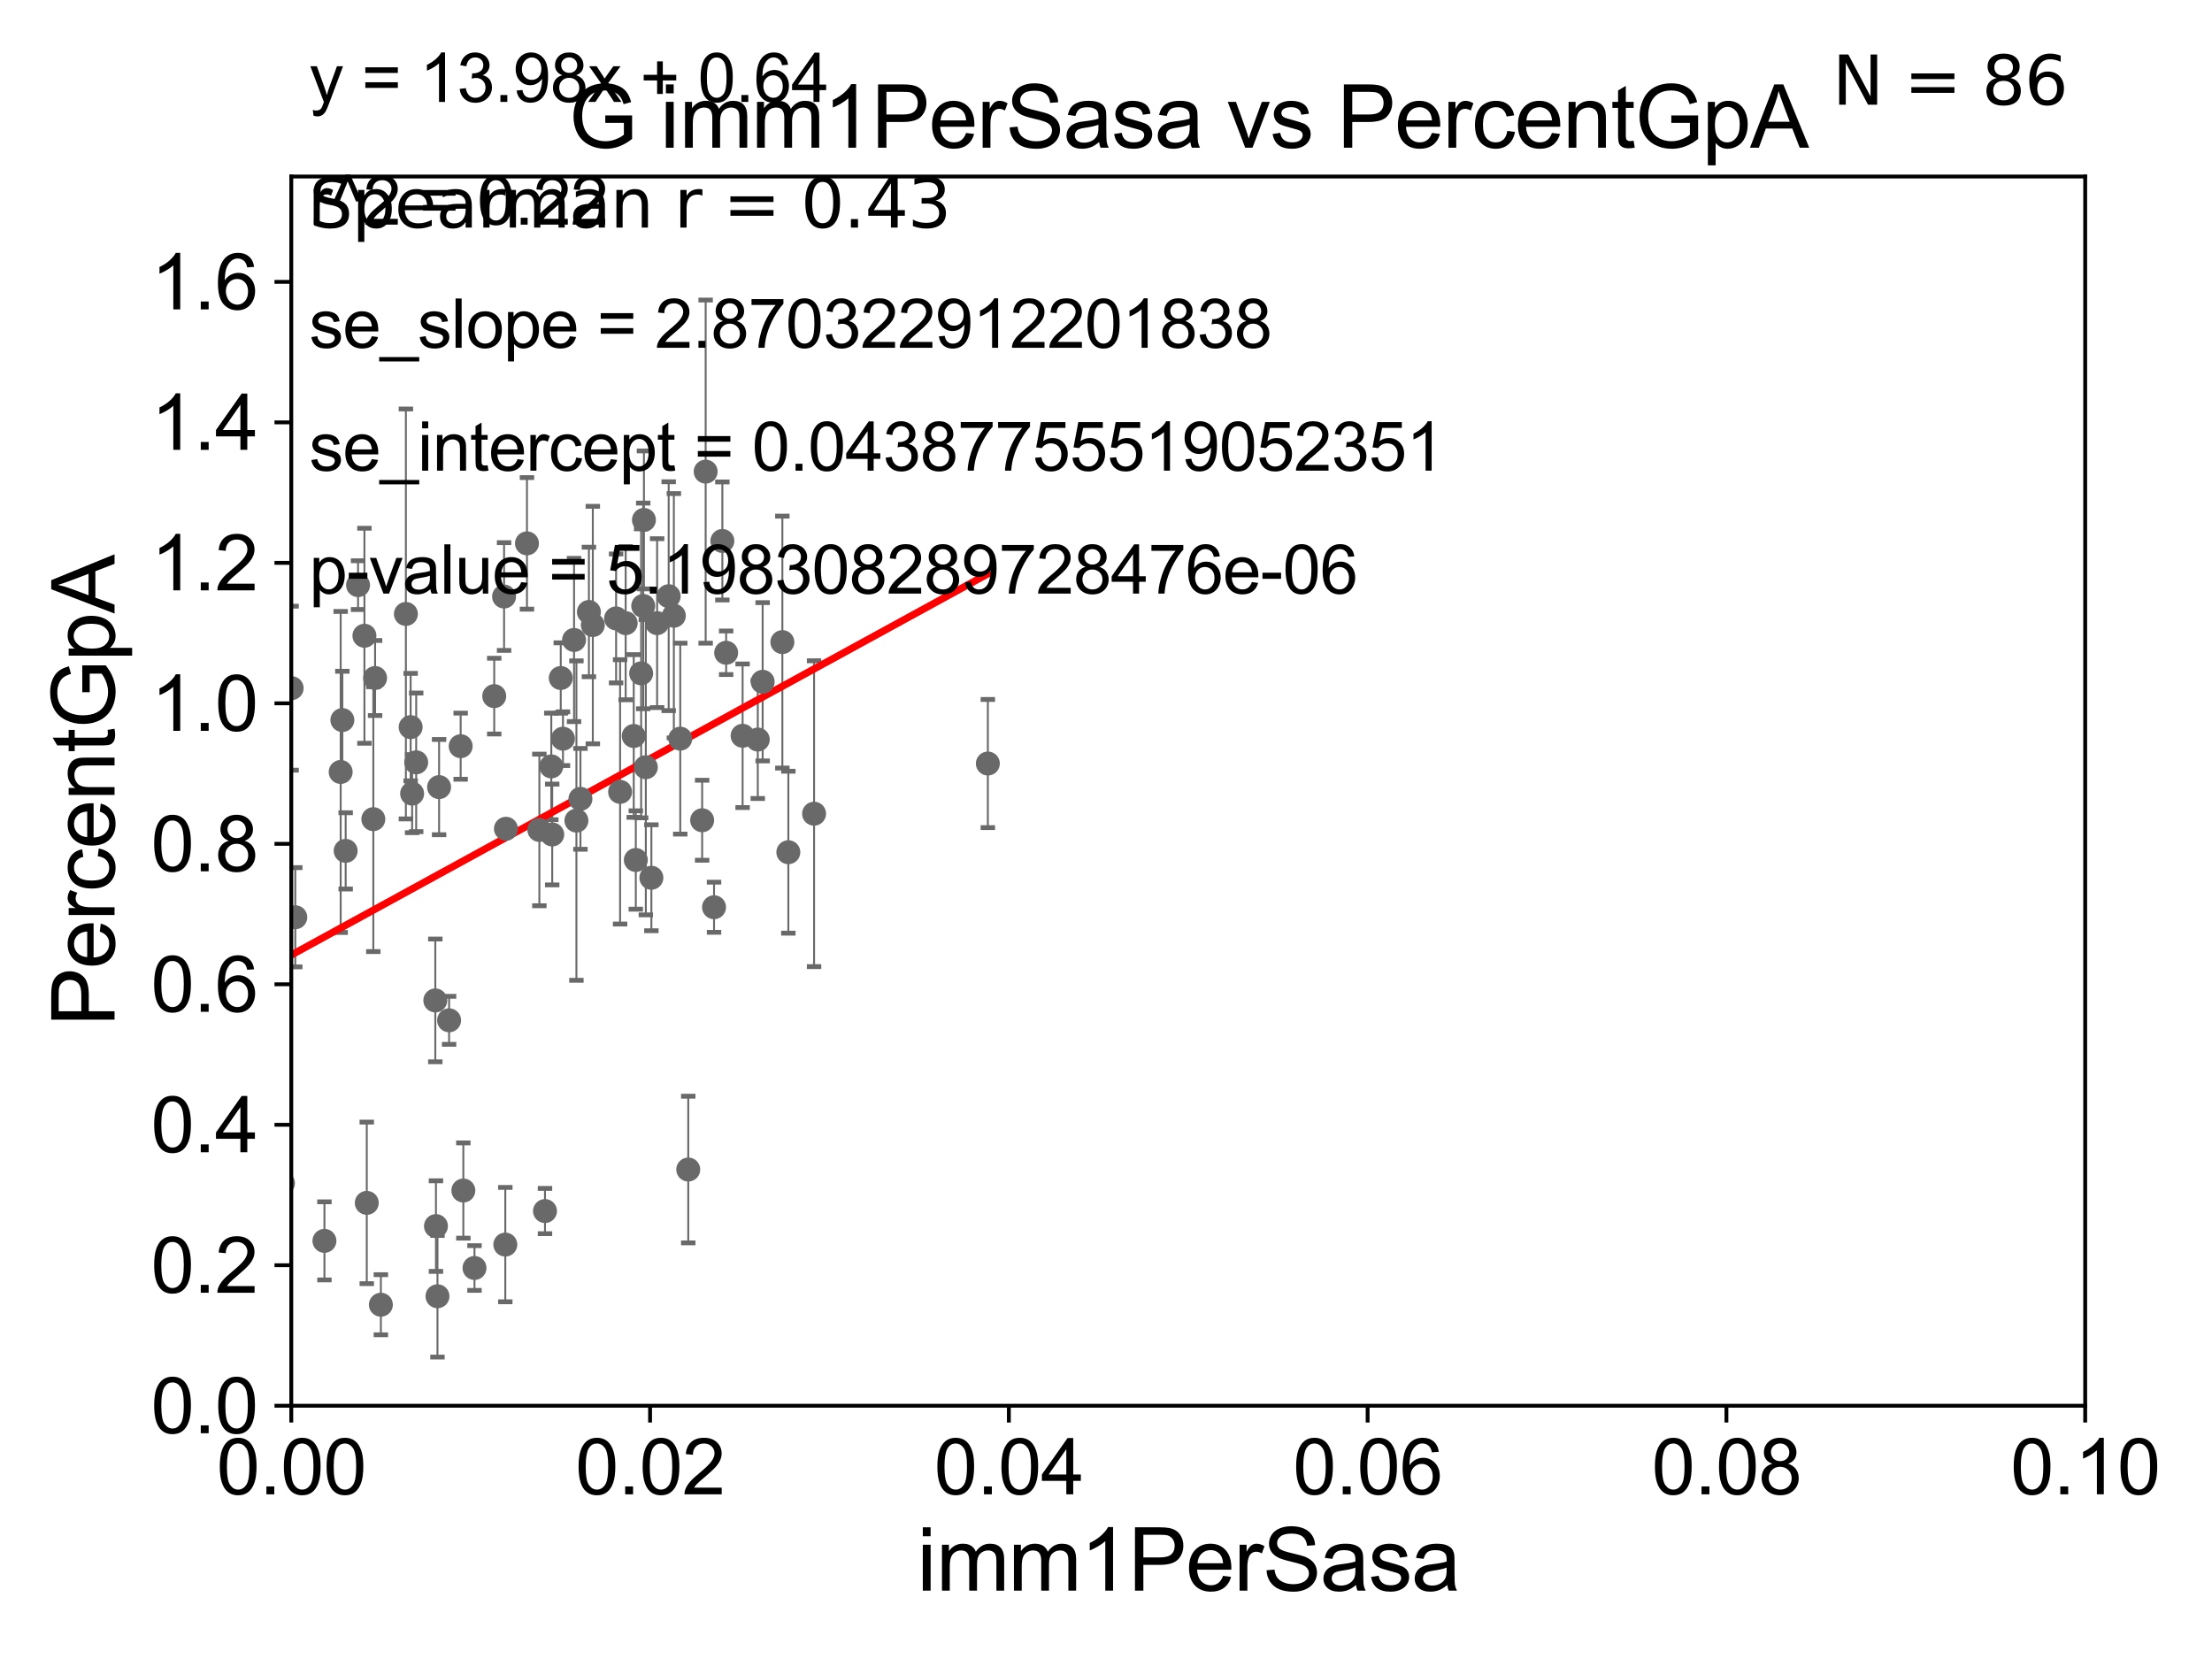 <?xml version="1.0" encoding="utf-8" standalone="no"?>
<!DOCTYPE svg PUBLIC "-//W3C//DTD SVG 1.1//EN"
  "http://www.w3.org/Graphics/SVG/1.1/DTD/svg11.dtd">
<svg xmlns:xlink="http://www.w3.org/1999/xlink" width="460.8pt" height="345.6pt" viewBox="0 0 460.8 345.6" xmlns="http://www.w3.org/2000/svg" version="1.1">
 <defs>
  <style type="text/css">*{stroke-linejoin: round; stroke-linecap: butt}</style>
 </defs>
 <g id="figure_1">
  <g id="patch_1">
   <path d="M 0 345.6 
L 460.8 345.6 
L 460.8 0 
L 0 0 
z
" style="fill: #ffffff"/>
  </g>
  <g id="axes_1">
   <g id="patch_2">
    <path d="M 60.68 292.84 
L 434.385 292.84 
L 434.385 36.775 
L 60.68 36.775 
z
" style="fill: #ffffff"/>
   </g>
   <g id="PathCollection_1">
    <defs>
     <path id="m50daa5955a" d="M 0 1.118 
C 0.297 1.118 0.581 1 0.791 0.791 
C 1 0.581 1.118 0.297 1.118 0 
C 1.118 -0.297 1 -0.581 0.791 -0.791 
C 0.581 -1 0.297 -1.118 0 -1.118 
C -0.297 -1.118 -0.581 -1 -0.791 -0.791 
C -1 -0.581 -1.118 -0.297 -1.118 0 
C -1.118 0.297 -1 0.581 -0.791 0.791 
C -0.581 1 -0.297 1.118 0 1.118 
z
" style="stroke: #696969"/>
    </defs>
    <g clip-path="url(#p3987d346ad)">
     <use xlink:href="#m50daa5955a" x="78.139" y="141.24" style="fill: #696969; stroke: #696969"/>
     <use xlink:href="#m50daa5955a" x="58.943" y="246.482" style="fill: #696969; stroke: #696969"/>
     <use xlink:href="#m50daa5955a" x="67.585" y="258.495" style="fill: #696969; stroke: #696969"/>
     <use xlink:href="#m50daa5955a" x="61.514" y="191.082" style="fill: #696969; stroke: #696969"/>
     <use xlink:href="#m50daa5955a" x="141.709" y="153.873" style="fill: #696969; stroke: #696969"/>
     <use xlink:href="#m50daa5955a" x="3.923" y="128.76" style="fill: #696969; stroke: #696969"/>
     <use xlink:href="#m50daa5955a" x="44.54" y="180.884" style="fill: #696969; stroke: #696969"/>
     <use xlink:href="#m50daa5955a" x="72.011" y="177.251" style="fill: #696969; stroke: #696969"/>
     <use xlink:href="#m50daa5955a" x="120.077" y="170.946" style="fill: #696969; stroke: #696969"/>
     <use xlink:href="#m50daa5955a" x="143.375" y="243.637" style="fill: #696969; stroke: #696969"/>
     <use xlink:href="#m50daa5955a" x="148.746" y="188.992" style="fill: #696969; stroke: #696969"/>
     <use xlink:href="#m50daa5955a" x="169.585" y="169.507" style="fill: #696969; stroke: #696969"/>
     <use xlink:href="#m50daa5955a" x="30.699" y="194.625" style="fill: #696969; stroke: #696969"/>
     <use xlink:href="#m50daa5955a" x="51.725" y="133.988" style="fill: #696969; stroke: #696969"/>
     <use xlink:href="#m50daa5955a" x="84.555" y="127.898" style="fill: #696969; stroke: #696969"/>
     <use xlink:href="#m50daa5955a" x="105.008" y="124.27" style="fill: #696969; stroke: #696969"/>
     <use xlink:href="#m50daa5955a" x="114.845" y="159.655" style="fill: #696969; stroke: #696969"/>
     <use xlink:href="#m50daa5955a" x="205.788" y="159.059" style="fill: #696969; stroke: #696969"/>
     <use xlink:href="#m50daa5955a" x="25.027" y="264.219" style="fill: #696969; stroke: #696969"/>
     <use xlink:href="#m50daa5955a" x="90.818" y="255.418" style="fill: #696969; stroke: #696969"/>
     <use xlink:href="#m50daa5955a" x="112.36" y="172.893" style="fill: #696969; stroke: #696969"/>
     <use xlink:href="#m50daa5955a" x="48.612" y="267.466" style="fill: #696969; stroke: #696969"/>
     <use xlink:href="#m50daa5955a" x="52.156" y="260.463" style="fill: #696969; stroke: #696969"/>
     <use xlink:href="#m50daa5955a" x="105.264" y="259.271" style="fill: #696969; stroke: #696969"/>
     <use xlink:href="#m50daa5955a" x="113.531" y="252.283" style="fill: #696969; stroke: #696969"/>
     <use xlink:href="#m50daa5955a" x="25.492" y="262.939" style="fill: #696969; stroke: #696969"/>
     <use xlink:href="#m50daa5955a" x="49.015" y="239.809" style="fill: #696969; stroke: #696969"/>
     <use xlink:href="#m50daa5955a" x="132.452" y="179.153" style="fill: #696969; stroke: #696969"/>
     <use xlink:href="#m50daa5955a" x="76.406" y="250.581" style="fill: #696969; stroke: #696969"/>
     <use xlink:href="#m50daa5955a" x="53.851" y="255.278" style="fill: #696969; stroke: #696969"/>
     <use xlink:href="#m50daa5955a" x="117.276" y="153.884" style="fill: #696969; stroke: #696969"/>
     <use xlink:href="#m50daa5955a" x="79.344" y="271.795" style="fill: #696969; stroke: #696969"/>
     <use xlink:href="#m50daa5955a" x="91.469" y="163.969" style="fill: #696969; stroke: #696969"/>
     <use xlink:href="#m50daa5955a" x="33.419" y="264.045" style="fill: #696969; stroke: #696969"/>
     <use xlink:href="#m50daa5955a" x="29.58" y="206.043" style="fill: #696969; stroke: #696969"/>
     <use xlink:href="#m50daa5955a" x="98.847" y="264.146" style="fill: #696969; stroke: #696969"/>
     <use xlink:href="#m50daa5955a" x="91.135" y="270.034" style="fill: #696969; stroke: #696969"/>
     <use xlink:href="#m50daa5955a" x="95.965" y="155.446" style="fill: #696969; stroke: #696969"/>
     <use xlink:href="#m50daa5955a" x="52.578" y="258.335" style="fill: #696969; stroke: #696969"/>
     <use xlink:href="#m50daa5955a" x="119.586" y="133.316" style="fill: #696969; stroke: #696969"/>
     <use xlink:href="#m50daa5955a" x="-1" y="246.948" style="fill: #696969; stroke: #696969"/>
     <use xlink:href="#m50daa5955a" x="-1" y="248.877" style="fill: #696969; stroke: #696969"/>
     <use xlink:href="#m50daa5955a" x="120.916" y="166.416" style="fill: #696969; stroke: #696969"/>
     <use xlink:href="#m50daa5955a" x="85.854" y="165.328" style="fill: #696969; stroke: #696969"/>
     <use xlink:href="#m50daa5955a" x="74.589" y="121.894" style="fill: #696969; stroke: #696969"/>
     <use xlink:href="#m50daa5955a" x="132.019" y="153.321" style="fill: #696969; stroke: #696969"/>
     <use xlink:href="#m50daa5955a" x="162.98" y="133.761" style="fill: #696969; stroke: #696969"/>
     <use xlink:href="#m50daa5955a" x="130.338" y="129.815" style="fill: #696969; stroke: #696969"/>
     <use xlink:href="#m50daa5955a" x="158.875" y="142.026" style="fill: #696969; stroke: #696969"/>
     <use xlink:href="#m50daa5955a" x="40.2" y="113.457" style="fill: #696969; stroke: #696969"/>
     <use xlink:href="#m50daa5955a" x="136.89" y="129.809" style="fill: #696969; stroke: #696969"/>
     <use xlink:href="#m50daa5955a" x="129.178" y="164.96" style="fill: #696969; stroke: #696969"/>
     <use xlink:href="#m50daa5955a" x="60.752" y="143.356" style="fill: #696969; stroke: #696969"/>
     <use xlink:href="#m50daa5955a" x="133.563" y="140.27" style="fill: #696969; stroke: #696969"/>
     <use xlink:href="#m50daa5955a" x="146.27" y="170.873" style="fill: #696969; stroke: #696969"/>
     <use xlink:href="#m50daa5955a" x="134.144" y="108.307" style="fill: #696969; stroke: #696969"/>
     <use xlink:href="#m50daa5955a" x="109.776" y="113.195" style="fill: #696969; stroke: #696969"/>
     <use xlink:href="#m50daa5955a" x="157.862" y="154.059" style="fill: #696969; stroke: #696969"/>
     <use xlink:href="#m50daa5955a" x="116.817" y="141.241" style="fill: #696969; stroke: #696969"/>
     <use xlink:href="#m50daa5955a" x="133.996" y="126.225" style="fill: #696969; stroke: #696969"/>
     <use xlink:href="#m50daa5955a" x="86.7" y="158.81" style="fill: #696969; stroke: #696969"/>
     <use xlink:href="#m50daa5955a" x="123.496" y="130.211" style="fill: #696969; stroke: #696969"/>
     <use xlink:href="#m50daa5955a" x="70.969" y="160.814" style="fill: #696969; stroke: #696969"/>
     <use xlink:href="#m50daa5955a" x="164.226" y="177.53" style="fill: #696969; stroke: #696969"/>
     <use xlink:href="#m50daa5955a" x="11.795" y="269.055" style="fill: #696969; stroke: #696969"/>
     <use xlink:href="#m50daa5955a" x="134.537" y="159.824" style="fill: #696969; stroke: #696969"/>
     <use xlink:href="#m50daa5955a" x="147" y="98.244" style="fill: #696969; stroke: #696969"/>
     <use xlink:href="#m50daa5955a" x="135.695" y="182.855" style="fill: #696969; stroke: #696969"/>
     <use xlink:href="#m50daa5955a" x="105.396" y="172.647" style="fill: #696969; stroke: #696969"/>
     <use xlink:href="#m50daa5955a" x="122.68" y="127.485" style="fill: #696969; stroke: #696969"/>
     <use xlink:href="#m50daa5955a" x="85.545" y="151.474" style="fill: #696969; stroke: #696969"/>
     <use xlink:href="#m50daa5955a" x="75.916" y="132.439" style="fill: #696969; stroke: #696969"/>
     <use xlink:href="#m50daa5955a" x="139.3" y="124.199" style="fill: #696969; stroke: #696969"/>
     <use xlink:href="#m50daa5955a" x="93.554" y="212.55" style="fill: #696969; stroke: #696969"/>
     <use xlink:href="#m50daa5955a" x="115.037" y="173.84" style="fill: #696969; stroke: #696969"/>
     <use xlink:href="#m50daa5955a" x="71.321" y="150.001" style="fill: #696969; stroke: #696969"/>
     <use xlink:href="#m50daa5955a" x="77.771" y="170.644" style="fill: #696969; stroke: #696969"/>
     <use xlink:href="#m50daa5955a" x="154.699" y="153.276" style="fill: #696969; stroke: #696969"/>
     <use xlink:href="#m50daa5955a" x="151.271" y="135.984" style="fill: #696969; stroke: #696969"/>
     <use xlink:href="#m50daa5955a" x="102.956" y="145.017" style="fill: #696969; stroke: #696969"/>
     <use xlink:href="#m50daa5955a" x="140.375" y="128.271" style="fill: #696969; stroke: #696969"/>
     <use xlink:href="#m50daa5955a" x="90.683" y="208.407" style="fill: #696969; stroke: #696969"/>
     <use xlink:href="#m50daa5955a" x="48.627" y="170.955" style="fill: #696969; stroke: #696969"/>
     <use xlink:href="#m50daa5955a" x="128.345" y="128.83" style="fill: #696969; stroke: #696969"/>
     <use xlink:href="#m50daa5955a" x="48.085" y="186.652" style="fill: #696969; stroke: #696969"/>
     <use xlink:href="#m50daa5955a" x="150.48" y="112.694" style="fill: #696969; stroke: #696969"/>
     <use xlink:href="#m50daa5955a" x="96.522" y="248.006" style="fill: #696969; stroke: #696969"/>
    </g>
   </g>
   <g id="matplotlib.axis_1">
    <g id="xtick_1">
     <g id="line2d_1">
      <defs>
       <path id="m196e2be6cd" d="M 0 0 
L 0 3.5 
" style="stroke: #000000; stroke-width: 0.8"/>
      </defs>
      <g>
       <use xlink:href="#m196e2be6cd" x="60.68" y="292.84" style="stroke: #000000; stroke-width: 0.8"/>
      </g>
     </g>
     <g id="text_1">
      <!-- 0.00 -->
      <g transform="translate(45.111 311.293)scale(0.16 -0.16)">
       <defs>
        <path id="ArialMT-30" d="M 266 2259 
Q 266 3072 433 3567 
Q 600 4063 929 4331 
Q 1259 4600 1759 4600 
Q 2128 4600 2406 4451 
Q 2684 4303 2865 4023 
Q 3047 3744 3150 3342 
Q 3253 2941 3253 2259 
Q 3253 1453 3087 958 
Q 2922 463 2592 192 
Q 2263 -78 1759 -78 
Q 1097 -78 719 397 
Q 266 969 266 2259 
z
M 844 2259 
Q 844 1131 1108 757 
Q 1372 384 1759 384 
Q 2147 384 2411 759 
Q 2675 1134 2675 2259 
Q 2675 3391 2411 3762 
Q 2147 4134 1753 4134 
Q 1366 4134 1134 3806 
Q 844 3388 844 2259 
z
" transform="scale(0.016)"/>
        <path id="ArialMT-2e" d="M 581 0 
L 581 641 
L 1222 641 
L 1222 0 
L 581 0 
z
" transform="scale(0.016)"/>
       </defs>
       <use xlink:href="#ArialMT-30"/>
       <use xlink:href="#ArialMT-2e" x="55.615"/>
       <use xlink:href="#ArialMT-30" x="83.398"/>
       <use xlink:href="#ArialMT-30" x="139.014"/>
      </g>
     </g>
    </g>
    <g id="xtick_2">
     <g id="line2d_2">
      <g>
       <use xlink:href="#m196e2be6cd" x="135.421" y="292.84" style="stroke: #000000; stroke-width: 0.8"/>
      </g>
     </g>
     <g id="text_2">
      <!-- 0.02 -->
      <g transform="translate(119.852 311.293)scale(0.16 -0.16)">
       <defs>
        <path id="ArialMT-32" d="M 3222 541 
L 3222 0 
L 194 0 
Q 188 203 259 391 
Q 375 700 629 1000 
Q 884 1300 1366 1694 
Q 2113 2306 2375 2664 
Q 2638 3022 2638 3341 
Q 2638 3675 2398 3904 
Q 2159 4134 1775 4134 
Q 1369 4134 1125 3890 
Q 881 3647 878 3216 
L 300 3275 
Q 359 3922 746 4261 
Q 1134 4600 1788 4600 
Q 2447 4600 2831 4234 
Q 3216 3869 3216 3328 
Q 3216 3053 3103 2787 
Q 2991 2522 2730 2228 
Q 2469 1934 1863 1422 
Q 1356 997 1212 845 
Q 1069 694 975 541 
L 3222 541 
z
" transform="scale(0.016)"/>
       </defs>
       <use xlink:href="#ArialMT-30"/>
       <use xlink:href="#ArialMT-2e" x="55.615"/>
       <use xlink:href="#ArialMT-30" x="83.398"/>
       <use xlink:href="#ArialMT-32" x="139.014"/>
      </g>
     </g>
    </g>
    <g id="xtick_3">
     <g id="line2d_3">
      <g>
       <use xlink:href="#m196e2be6cd" x="210.162" y="292.84" style="stroke: #000000; stroke-width: 0.8"/>
      </g>
     </g>
     <g id="text_3">
      <!-- 0.04 -->
      <g transform="translate(194.593 311.293)scale(0.16 -0.16)">
       <defs>
        <path id="ArialMT-34" d="M 2069 0 
L 2069 1097 
L 81 1097 
L 81 1613 
L 2172 4581 
L 2631 4581 
L 2631 1613 
L 3250 1613 
L 3250 1097 
L 2631 1097 
L 2631 0 
L 2069 0 
z
M 2069 1613 
L 2069 3678 
L 634 1613 
L 2069 1613 
z
" transform="scale(0.016)"/>
       </defs>
       <use xlink:href="#ArialMT-30"/>
       <use xlink:href="#ArialMT-2e" x="55.615"/>
       <use xlink:href="#ArialMT-30" x="83.398"/>
       <use xlink:href="#ArialMT-34" x="139.014"/>
      </g>
     </g>
    </g>
    <g id="xtick_4">
     <g id="line2d_4">
      <g>
       <use xlink:href="#m196e2be6cd" x="284.903" y="292.84" style="stroke: #000000; stroke-width: 0.8"/>
      </g>
     </g>
     <g id="text_4">
      <!-- 0.06 -->
      <g transform="translate(269.334 311.293)scale(0.16 -0.16)">
       <defs>
        <path id="ArialMT-36" d="M 3184 3459 
L 2625 3416 
Q 2550 3747 2413 3897 
Q 2184 4138 1850 4138 
Q 1581 4138 1378 3988 
Q 1113 3794 959 3422 
Q 806 3050 800 2363 
Q 1003 2672 1297 2822 
Q 1591 2972 1913 2972 
Q 2475 2972 2870 2558 
Q 3266 2144 3266 1488 
Q 3266 1056 3080 686 
Q 2894 316 2569 119 
Q 2244 -78 1831 -78 
Q 1128 -78 684 439 
Q 241 956 241 2144 
Q 241 3472 731 4075 
Q 1159 4600 1884 4600 
Q 2425 4600 2770 4297 
Q 3116 3994 3184 3459 
z
M 888 1484 
Q 888 1194 1011 928 
Q 1134 663 1356 523 
Q 1578 384 1822 384 
Q 2178 384 2434 671 
Q 2691 959 2691 1453 
Q 2691 1928 2437 2201 
Q 2184 2475 1800 2475 
Q 1419 2475 1153 2201 
Q 888 1928 888 1484 
z
" transform="scale(0.016)"/>
       </defs>
       <use xlink:href="#ArialMT-30"/>
       <use xlink:href="#ArialMT-2e" x="55.615"/>
       <use xlink:href="#ArialMT-30" x="83.398"/>
       <use xlink:href="#ArialMT-36" x="139.014"/>
      </g>
     </g>
    </g>
    <g id="xtick_5">
     <g id="line2d_5">
      <g>
       <use xlink:href="#m196e2be6cd" x="359.644" y="292.84" style="stroke: #000000; stroke-width: 0.8"/>
      </g>
     </g>
     <g id="text_5">
      <!-- 0.08 -->
      <g transform="translate(344.075 311.293)scale(0.16 -0.16)">
       <defs>
        <path id="ArialMT-38" d="M 1131 2484 
Q 781 2613 612 2850 
Q 444 3088 444 3419 
Q 444 3919 803 4259 
Q 1163 4600 1759 4600 
Q 2359 4600 2725 4251 
Q 3091 3903 3091 3403 
Q 3091 3084 2923 2848 
Q 2756 2613 2416 2484 
Q 2838 2347 3058 2040 
Q 3278 1734 3278 1309 
Q 3278 722 2862 322 
Q 2447 -78 1769 -78 
Q 1091 -78 675 323 
Q 259 725 259 1325 
Q 259 1772 486 2073 
Q 713 2375 1131 2484 
z
M 1019 3438 
Q 1019 3113 1228 2906 
Q 1438 2700 1772 2700 
Q 2097 2700 2305 2904 
Q 2513 3109 2513 3406 
Q 2513 3716 2298 3927 
Q 2084 4138 1766 4138 
Q 1444 4138 1231 3931 
Q 1019 3725 1019 3438 
z
M 838 1322 
Q 838 1081 952 856 
Q 1066 631 1291 507 
Q 1516 384 1775 384 
Q 2178 384 2440 643 
Q 2703 903 2703 1303 
Q 2703 1709 2433 1975 
Q 2163 2241 1756 2241 
Q 1359 2241 1098 1978 
Q 838 1716 838 1322 
z
" transform="scale(0.016)"/>
       </defs>
       <use xlink:href="#ArialMT-30"/>
       <use xlink:href="#ArialMT-2e" x="55.615"/>
       <use xlink:href="#ArialMT-30" x="83.398"/>
       <use xlink:href="#ArialMT-38" x="139.014"/>
      </g>
     </g>
    </g>
    <g id="xtick_6">
     <g id="line2d_6">
      <g>
       <use xlink:href="#m196e2be6cd" x="434.385" y="292.84" style="stroke: #000000; stroke-width: 0.8"/>
      </g>
     </g>
     <g id="text_6">
      <!-- 0.10 -->
      <g transform="translate(418.816 311.293)scale(0.16 -0.16)">
       <defs>
        <path id="ArialMT-31" d="M 2384 0 
L 1822 0 
L 1822 3584 
Q 1619 3391 1289 3197 
Q 959 3003 697 2906 
L 697 3450 
Q 1169 3672 1522 3987 
Q 1875 4303 2022 4600 
L 2384 4600 
L 2384 0 
z
" transform="scale(0.016)"/>
       </defs>
       <use xlink:href="#ArialMT-30"/>
       <use xlink:href="#ArialMT-2e" x="55.615"/>
       <use xlink:href="#ArialMT-31" x="83.398"/>
       <use xlink:href="#ArialMT-30" x="139.014"/>
      </g>
     </g>
    </g>
    <g id="text_7">
     <!-- imm1PerSasa -->
     <g transform="translate(191.017 331.357)scale(0.18 -0.18)">
      <defs>
       <path id="ArialMT-69" d="M 425 3934 
L 425 4581 
L 988 4581 
L 988 3934 
L 425 3934 
z
M 425 0 
L 425 3319 
L 988 3319 
L 988 0 
L 425 0 
z
" transform="scale(0.016)"/>
       <path id="ArialMT-6d" d="M 422 0 
L 422 3319 
L 925 3319 
L 925 2853 
Q 1081 3097 1340 3245 
Q 1600 3394 1931 3394 
Q 2300 3394 2536 3241 
Q 2772 3088 2869 2813 
Q 3263 3394 3894 3394 
Q 4388 3394 4653 3120 
Q 4919 2847 4919 2278 
L 4919 0 
L 4359 0 
L 4359 2091 
Q 4359 2428 4304 2576 
Q 4250 2725 4106 2815 
Q 3963 2906 3769 2906 
Q 3419 2906 3187 2673 
Q 2956 2441 2956 1928 
L 2956 0 
L 2394 0 
L 2394 2156 
Q 2394 2531 2256 2718 
Q 2119 2906 1806 2906 
Q 1569 2906 1367 2781 
Q 1166 2656 1075 2415 
Q 984 2175 984 1722 
L 984 0 
L 422 0 
z
" transform="scale(0.016)"/>
       <path id="ArialMT-50" d="M 494 0 
L 494 4581 
L 2222 4581 
Q 2678 4581 2919 4538 
Q 3256 4481 3484 4323 
Q 3713 4166 3852 3881 
Q 3991 3597 3991 3256 
Q 3991 2672 3619 2267 
Q 3247 1863 2275 1863 
L 1100 1863 
L 1100 0 
L 494 0 
z
M 1100 2403 
L 2284 2403 
Q 2872 2403 3119 2622 
Q 3366 2841 3366 3238 
Q 3366 3525 3220 3729 
Q 3075 3934 2838 4000 
Q 2684 4041 2272 4041 
L 1100 4041 
L 1100 2403 
z
" transform="scale(0.016)"/>
       <path id="ArialMT-65" d="M 2694 1069 
L 3275 997 
Q 3138 488 2766 206 
Q 2394 -75 1816 -75 
Q 1088 -75 661 373 
Q 234 822 234 1631 
Q 234 2469 665 2931 
Q 1097 3394 1784 3394 
Q 2450 3394 2872 2941 
Q 3294 2488 3294 1666 
Q 3294 1616 3291 1516 
L 816 1516 
Q 847 969 1125 678 
Q 1403 388 1819 388 
Q 2128 388 2347 550 
Q 2566 713 2694 1069 
z
M 847 1978 
L 2700 1978 
Q 2663 2397 2488 2606 
Q 2219 2931 1791 2931 
Q 1403 2931 1139 2672 
Q 875 2413 847 1978 
z
" transform="scale(0.016)"/>
       <path id="ArialMT-72" d="M 416 0 
L 416 3319 
L 922 3319 
L 922 2816 
Q 1116 3169 1280 3281 
Q 1444 3394 1641 3394 
Q 1925 3394 2219 3213 
L 2025 2691 
Q 1819 2813 1613 2813 
Q 1428 2813 1281 2702 
Q 1134 2591 1072 2394 
Q 978 2094 978 1738 
L 978 0 
L 416 0 
z
" transform="scale(0.016)"/>
       <path id="ArialMT-53" d="M 288 1472 
L 859 1522 
Q 900 1178 1048 958 
Q 1197 738 1509 602 
Q 1822 466 2213 466 
Q 2559 466 2825 569 
Q 3091 672 3220 851 
Q 3350 1031 3350 1244 
Q 3350 1459 3225 1620 
Q 3100 1781 2813 1891 
Q 2628 1963 1997 2114 
Q 1366 2266 1113 2400 
Q 784 2572 623 2826 
Q 463 3081 463 3397 
Q 463 3744 659 4045 
Q 856 4347 1234 4503 
Q 1613 4659 2075 4659 
Q 2584 4659 2973 4495 
Q 3363 4331 3572 4012 
Q 3781 3694 3797 3291 
L 3216 3247 
Q 3169 3681 2898 3903 
Q 2628 4125 2100 4125 
Q 1550 4125 1298 3923 
Q 1047 3722 1047 3438 
Q 1047 3191 1225 3031 
Q 1400 2872 2139 2705 
Q 2878 2538 3153 2413 
Q 3553 2228 3743 1945 
Q 3934 1663 3934 1294 
Q 3934 928 3725 604 
Q 3516 281 3123 101 
Q 2731 -78 2241 -78 
Q 1619 -78 1198 103 
Q 778 284 539 648 
Q 300 1013 288 1472 
z
" transform="scale(0.016)"/>
       <path id="ArialMT-61" d="M 2588 409 
Q 2275 144 1986 34 
Q 1697 -75 1366 -75 
Q 819 -75 525 192 
Q 231 459 231 875 
Q 231 1119 342 1320 
Q 453 1522 633 1644 
Q 813 1766 1038 1828 
Q 1203 1872 1538 1913 
Q 2219 1994 2541 2106 
Q 2544 2222 2544 2253 
Q 2544 2597 2384 2738 
Q 2169 2928 1744 2928 
Q 1347 2928 1158 2789 
Q 969 2650 878 2297 
L 328 2372 
Q 403 2725 575 2942 
Q 747 3159 1072 3276 
Q 1397 3394 1825 3394 
Q 2250 3394 2515 3294 
Q 2781 3194 2906 3042 
Q 3031 2891 3081 2659 
Q 3109 2516 3109 2141 
L 3109 1391 
Q 3109 606 3145 398 
Q 3181 191 3288 0 
L 2700 0 
Q 2613 175 2588 409 
z
M 2541 1666 
Q 2234 1541 1622 1453 
Q 1275 1403 1131 1340 
Q 988 1278 909 1158 
Q 831 1038 831 891 
Q 831 666 1001 516 
Q 1172 366 1500 366 
Q 1825 366 2078 508 
Q 2331 650 2450 897 
Q 2541 1088 2541 1459 
L 2541 1666 
z
" transform="scale(0.016)"/>
       <path id="ArialMT-73" d="M 197 991 
L 753 1078 
Q 800 744 1014 566 
Q 1228 388 1613 388 
Q 2000 388 2187 545 
Q 2375 703 2375 916 
Q 2375 1106 2209 1216 
Q 2094 1291 1634 1406 
Q 1016 1563 777 1677 
Q 538 1791 414 1992 
Q 291 2194 291 2438 
Q 291 2659 392 2848 
Q 494 3038 669 3163 
Q 800 3259 1026 3326 
Q 1253 3394 1513 3394 
Q 1903 3394 2198 3281 
Q 2494 3169 2634 2976 
Q 2775 2784 2828 2463 
L 2278 2388 
Q 2241 2644 2061 2787 
Q 1881 2931 1553 2931 
Q 1166 2931 1000 2803 
Q 834 2675 834 2503 
Q 834 2394 903 2306 
Q 972 2216 1119 2156 
Q 1203 2125 1616 2013 
Q 2213 1853 2448 1751 
Q 2684 1650 2818 1456 
Q 2953 1263 2953 975 
Q 2953 694 2789 445 
Q 2625 197 2315 61 
Q 2006 -75 1616 -75 
Q 969 -75 630 194 
Q 291 463 197 991 
z
" transform="scale(0.016)"/>
      </defs>
      <use xlink:href="#ArialMT-69"/>
      <use xlink:href="#ArialMT-6d" x="22.217"/>
      <use xlink:href="#ArialMT-6d" x="105.518"/>
      <use xlink:href="#ArialMT-31" x="188.818"/>
      <use xlink:href="#ArialMT-50" x="244.434"/>
      <use xlink:href="#ArialMT-65" x="311.133"/>
      <use xlink:href="#ArialMT-72" x="366.748"/>
      <use xlink:href="#ArialMT-53" x="400.049"/>
      <use xlink:href="#ArialMT-61" x="466.748"/>
      <use xlink:href="#ArialMT-73" x="522.363"/>
      <use xlink:href="#ArialMT-61" x="572.363"/>
     </g>
    </g>
   </g>
   <g id="matplotlib.axis_2">
    <g id="ytick_1">
     <g id="line2d_7">
      <defs>
       <path id="m70ed97ab5a" d="M 0 0 
L -3.5 0 
" style="stroke: #000000; stroke-width: 0.8"/>
      </defs>
      <g>
       <use xlink:href="#m70ed97ab5a" x="60.68" y="292.84" style="stroke: #000000; stroke-width: 0.8"/>
      </g>
     </g>
     <g id="text_8">
      <!-- 0.0 -->
      <g transform="translate(31.44 298.566)scale(0.16 -0.16)">
       <use xlink:href="#ArialMT-30"/>
       <use xlink:href="#ArialMT-2e" x="55.615"/>
       <use xlink:href="#ArialMT-30" x="83.398"/>
      </g>
     </g>
    </g>
    <g id="ytick_2">
     <g id="line2d_8">
      <g>
       <use xlink:href="#m70ed97ab5a" x="60.68" y="263.575" style="stroke: #000000; stroke-width: 0.8"/>
      </g>
     </g>
     <g id="text_9">
      <!-- 0.2 -->
      <g transform="translate(31.44 269.302)scale(0.16 -0.16)">
       <use xlink:href="#ArialMT-30"/>
       <use xlink:href="#ArialMT-2e" x="55.615"/>
       <use xlink:href="#ArialMT-32" x="83.398"/>
      </g>
     </g>
    </g>
    <g id="ytick_3">
     <g id="line2d_9">
      <g>
       <use xlink:href="#m70ed97ab5a" x="60.68" y="234.311" style="stroke: #000000; stroke-width: 0.8"/>
      </g>
     </g>
     <g id="text_10">
      <!-- 0.4 -->
      <g transform="translate(31.44 240.037)scale(0.16 -0.16)">
       <use xlink:href="#ArialMT-30"/>
       <use xlink:href="#ArialMT-2e" x="55.615"/>
       <use xlink:href="#ArialMT-34" x="83.398"/>
      </g>
     </g>
    </g>
    <g id="ytick_4">
     <g id="line2d_10">
      <g>
       <use xlink:href="#m70ed97ab5a" x="60.68" y="205.046" style="stroke: #000000; stroke-width: 0.8"/>
      </g>
     </g>
     <g id="text_11">
      <!-- 0.6 -->
      <g transform="translate(31.44 210.772)scale(0.16 -0.16)">
       <use xlink:href="#ArialMT-30"/>
       <use xlink:href="#ArialMT-2e" x="55.615"/>
       <use xlink:href="#ArialMT-36" x="83.398"/>
      </g>
     </g>
    </g>
    <g id="ytick_5">
     <g id="line2d_11">
      <g>
       <use xlink:href="#m70ed97ab5a" x="60.68" y="175.782" style="stroke: #000000; stroke-width: 0.8"/>
      </g>
     </g>
     <g id="text_12">
      <!-- 0.8 -->
      <g transform="translate(31.44 181.508)scale(0.16 -0.16)">
       <use xlink:href="#ArialMT-30"/>
       <use xlink:href="#ArialMT-2e" x="55.615"/>
       <use xlink:href="#ArialMT-38" x="83.398"/>
      </g>
     </g>
    </g>
    <g id="ytick_6">
     <g id="line2d_12">
      <g>
       <use xlink:href="#m70ed97ab5a" x="60.68" y="146.517" style="stroke: #000000; stroke-width: 0.8"/>
      </g>
     </g>
     <g id="text_13">
      <!-- 1.0 -->
      <g transform="translate(31.44 152.243)scale(0.16 -0.16)">
       <use xlink:href="#ArialMT-31"/>
       <use xlink:href="#ArialMT-2e" x="55.615"/>
       <use xlink:href="#ArialMT-30" x="83.398"/>
      </g>
     </g>
    </g>
    <g id="ytick_7">
     <g id="line2d_13">
      <g>
       <use xlink:href="#m70ed97ab5a" x="60.68" y="117.252" style="stroke: #000000; stroke-width: 0.8"/>
      </g>
     </g>
     <g id="text_14">
      <!-- 1.2 -->
      <g transform="translate(31.44 122.979)scale(0.16 -0.16)">
       <use xlink:href="#ArialMT-31"/>
       <use xlink:href="#ArialMT-2e" x="55.615"/>
       <use xlink:href="#ArialMT-32" x="83.398"/>
      </g>
     </g>
    </g>
    <g id="ytick_8">
     <g id="line2d_14">
      <g>
       <use xlink:href="#m70ed97ab5a" x="60.68" y="87.988" style="stroke: #000000; stroke-width: 0.8"/>
      </g>
     </g>
     <g id="text_15">
      <!-- 1.4 -->
      <g transform="translate(31.44 93.714)scale(0.16 -0.16)">
       <use xlink:href="#ArialMT-31"/>
       <use xlink:href="#ArialMT-2e" x="55.615"/>
       <use xlink:href="#ArialMT-34" x="83.398"/>
      </g>
     </g>
    </g>
    <g id="ytick_9">
     <g id="line2d_15">
      <g>
       <use xlink:href="#m70ed97ab5a" x="60.68" y="58.723" style="stroke: #000000; stroke-width: 0.8"/>
      </g>
     </g>
     <g id="text_16">
      <!-- 1.6 -->
      <g transform="translate(31.44 64.45)scale(0.16 -0.16)">
       <use xlink:href="#ArialMT-31"/>
       <use xlink:href="#ArialMT-2e" x="55.615"/>
       <use xlink:href="#ArialMT-36" x="83.398"/>
      </g>
     </g>
    </g>
    <g id="text_17">
     <!-- PercentGpA -->
     <g transform="translate(23.863 213.831)rotate(-90)scale(0.18 -0.18)">
      <defs>
       <path id="ArialMT-63" d="M 2588 1216 
L 3141 1144 
Q 3050 572 2676 248 
Q 2303 -75 1759 -75 
Q 1078 -75 664 370 
Q 250 816 250 1647 
Q 250 2184 428 2587 
Q 606 2991 970 3192 
Q 1334 3394 1763 3394 
Q 2303 3394 2647 3120 
Q 2991 2847 3088 2344 
L 2541 2259 
Q 2463 2594 2264 2762 
Q 2066 2931 1784 2931 
Q 1359 2931 1093 2626 
Q 828 2322 828 1663 
Q 828 994 1084 691 
Q 1341 388 1753 388 
Q 2084 388 2306 591 
Q 2528 794 2588 1216 
z
" transform="scale(0.016)"/>
       <path id="ArialMT-6e" d="M 422 0 
L 422 3319 
L 928 3319 
L 928 2847 
Q 1294 3394 1984 3394 
Q 2284 3394 2536 3286 
Q 2788 3178 2913 3003 
Q 3038 2828 3088 2588 
Q 3119 2431 3119 2041 
L 3119 0 
L 2556 0 
L 2556 2019 
Q 2556 2363 2490 2533 
Q 2425 2703 2258 2804 
Q 2091 2906 1866 2906 
Q 1506 2906 1245 2678 
Q 984 2450 984 1813 
L 984 0 
L 422 0 
z
" transform="scale(0.016)"/>
       <path id="ArialMT-74" d="M 1650 503 
L 1731 6 
Q 1494 -44 1306 -44 
Q 1000 -44 831 53 
Q 663 150 594 308 
Q 525 466 525 972 
L 525 2881 
L 113 2881 
L 113 3319 
L 525 3319 
L 525 4141 
L 1084 4478 
L 1084 3319 
L 1650 3319 
L 1650 2881 
L 1084 2881 
L 1084 941 
Q 1084 700 1114 631 
Q 1144 563 1211 522 
Q 1278 481 1403 481 
Q 1497 481 1650 503 
z
" transform="scale(0.016)"/>
       <path id="ArialMT-47" d="M 2638 1797 
L 2638 2334 
L 4578 2338 
L 4578 638 
Q 4131 281 3656 101 
Q 3181 -78 2681 -78 
Q 2006 -78 1454 211 
Q 903 500 622 1047 
Q 341 1594 341 2269 
Q 341 2938 620 3517 
Q 900 4097 1425 4378 
Q 1950 4659 2634 4659 
Q 3131 4659 3532 4498 
Q 3934 4338 4162 4050 
Q 4391 3763 4509 3300 
L 3963 3150 
Q 3859 3500 3706 3700 
Q 3553 3900 3268 4020 
Q 2984 4141 2638 4141 
Q 2222 4141 1919 4014 
Q 1616 3888 1430 3681 
Q 1244 3475 1141 3228 
Q 966 2803 966 2306 
Q 966 1694 1177 1281 
Q 1388 869 1791 669 
Q 2194 469 2647 469 
Q 3041 469 3416 620 
Q 3791 772 3984 944 
L 3984 1797 
L 2638 1797 
z
" transform="scale(0.016)"/>
       <path id="ArialMT-70" d="M 422 -1272 
L 422 3319 
L 934 3319 
L 934 2888 
Q 1116 3141 1344 3267 
Q 1572 3394 1897 3394 
Q 2322 3394 2647 3175 
Q 2972 2956 3137 2557 
Q 3303 2159 3303 1684 
Q 3303 1175 3120 767 
Q 2938 359 2589 142 
Q 2241 -75 1856 -75 
Q 1575 -75 1351 44 
Q 1128 163 984 344 
L 984 -1272 
L 422 -1272 
z
M 931 1641 
Q 931 1000 1190 694 
Q 1450 388 1819 388 
Q 2194 388 2461 705 
Q 2728 1022 2728 1688 
Q 2728 2322 2467 2637 
Q 2206 2953 1844 2953 
Q 1484 2953 1207 2617 
Q 931 2281 931 1641 
z
" transform="scale(0.016)"/>
       <path id="ArialMT-41" d="M -9 0 
L 1750 4581 
L 2403 4581 
L 4278 0 
L 3588 0 
L 3053 1388 
L 1138 1388 
L 634 0 
L -9 0 
z
M 1313 1881 
L 2866 1881 
L 2388 3150 
Q 2169 3728 2063 4100 
Q 1975 3659 1816 3225 
L 1313 1881 
z
" transform="scale(0.016)"/>
      </defs>
      <use xlink:href="#ArialMT-50"/>
      <use xlink:href="#ArialMT-65" x="66.699"/>
      <use xlink:href="#ArialMT-72" x="122.314"/>
      <use xlink:href="#ArialMT-63" x="155.615"/>
      <use xlink:href="#ArialMT-65" x="205.615"/>
      <use xlink:href="#ArialMT-6e" x="261.23"/>
      <use xlink:href="#ArialMT-74" x="316.846"/>
      <use xlink:href="#ArialMT-47" x="344.629"/>
      <use xlink:href="#ArialMT-70" x="422.412"/>
      <use xlink:href="#ArialMT-41" x="478.027"/>
     </g>
    </g>
   </g>
   <g id="LineCollection_1">
    <path d="M 78.139 149.056 
L 78.139 133.425 
" clip-path="url(#p3987d346ad)" style="fill: none; stroke: #696969; stroke-width: 0.4"/>
    <path d="M 58.943 250.215 
L 58.943 242.748 
" clip-path="url(#p3987d346ad)" style="fill: none; stroke: #696969; stroke-width: 0.4"/>
    <path d="M 67.585 266.629 
L 67.585 250.361 
" clip-path="url(#p3987d346ad)" style="fill: none; stroke: #696969; stroke-width: 0.4"/>
    <path d="M 61.514 201.42 
L 61.514 180.744 
" clip-path="url(#p3987d346ad)" style="fill: none; stroke: #696969; stroke-width: 0.4"/>
    <path d="M 141.709 173.761 
L 141.709 133.985 
" clip-path="url(#p3987d346ad)" style="fill: none; stroke: #696969; stroke-width: 0.4"/>
    <path d="M 3.923 136.924 
L 3.923 120.597 
" clip-path="url(#p3987d346ad)" style="fill: none; stroke: #696969; stroke-width: 0.4"/>
    <path d="M 44.54 202.485 
L 44.54 159.282 
" clip-path="url(#p3987d346ad)" style="fill: none; stroke: #696969; stroke-width: 0.4"/>
    <path d="M 72.011 185.195 
L 72.011 169.307 
" clip-path="url(#p3987d346ad)" style="fill: none; stroke: #696969; stroke-width: 0.4"/>
    <path d="M 120.077 204.216 
L 120.077 137.675 
" clip-path="url(#p3987d346ad)" style="fill: none; stroke: #696969; stroke-width: 0.4"/>
    <path d="M 143.375 258.912 
L 143.375 228.361 
" clip-path="url(#p3987d346ad)" style="fill: none; stroke: #696969; stroke-width: 0.4"/>
    <path d="M 148.746 194.214 
L 148.746 183.77 
" clip-path="url(#p3987d346ad)" style="fill: none; stroke: #696969; stroke-width: 0.4"/>
    <path d="M 169.585 201.362 
L 169.585 137.652 
" clip-path="url(#p3987d346ad)" style="fill: none; stroke: #696969; stroke-width: 0.4"/>
    <path d="M 30.699 213.318 
L 30.699 175.933 
" clip-path="url(#p3987d346ad)" style="fill: none; stroke: #696969; stroke-width: 0.4"/>
    <path d="M 51.725 137.624 
L 51.725 130.353 
" clip-path="url(#p3987d346ad)" style="fill: none; stroke: #696969; stroke-width: 0.4"/>
    <path d="M 84.555 170.595 
L 84.555 85.201 
" clip-path="url(#p3987d346ad)" style="fill: none; stroke: #696969; stroke-width: 0.4"/>
    <path d="M 105.008 135.492 
L 105.008 113.048 
" clip-path="url(#p3987d346ad)" style="fill: none; stroke: #696969; stroke-width: 0.4"/>
    <path d="M 114.845 170.762 
L 114.845 148.549 
" clip-path="url(#p3987d346ad)" style="fill: none; stroke: #696969; stroke-width: 0.4"/>
    <path d="M 205.788 172.405 
L 205.788 145.712 
" clip-path="url(#p3987d346ad)" style="fill: none; stroke: #696969; stroke-width: 0.4"/>
    <path d="M 25.027 271.889 
L 25.027 256.548 
" clip-path="url(#p3987d346ad)" style="fill: none; stroke: #696969; stroke-width: 0.4"/>
    <path d="M 90.818 264.856 
L 90.818 245.979 
" clip-path="url(#p3987d346ad)" style="fill: none; stroke: #696969; stroke-width: 0.4"/>
    <path d="M 112.36 188.684 
L 112.36 157.102 
" clip-path="url(#p3987d346ad)" style="fill: none; stroke: #696969; stroke-width: 0.4"/>
    <path d="M 48.612 279.568 
L 48.612 255.365 
" clip-path="url(#p3987d346ad)" style="fill: none; stroke: #696969; stroke-width: 0.4"/>
    <path d="M 52.156 276.132 
L 52.156 244.794 
" clip-path="url(#p3987d346ad)" style="fill: none; stroke: #696969; stroke-width: 0.4"/>
    <path d="M 105.264 271.182 
L 105.264 247.36 
" clip-path="url(#p3987d346ad)" style="fill: none; stroke: #696969; stroke-width: 0.4"/>
    <path d="M 113.531 257 
L 113.531 247.566 
" clip-path="url(#p3987d346ad)" style="fill: none; stroke: #696969; stroke-width: 0.4"/>
    <path d="M 25.492 276.751 
L 25.492 249.126 
" clip-path="url(#p3987d346ad)" style="fill: none; stroke: #696969; stroke-width: 0.4"/>
    <path d="M 49.015 242.825 
L 49.015 236.793 
" clip-path="url(#p3987d346ad)" style="fill: none; stroke: #696969; stroke-width: 0.4"/>
    <path d="M 132.452 189.393 
L 132.452 168.912 
" clip-path="url(#p3987d346ad)" style="fill: none; stroke: #696969; stroke-width: 0.4"/>
    <path d="M 76.406 267.408 
L 76.406 233.754 
" clip-path="url(#p3987d346ad)" style="fill: none; stroke: #696969; stroke-width: 0.4"/>
    <path d="M 53.851 271.005 
L 53.851 239.552 
" clip-path="url(#p3987d346ad)" style="fill: none; stroke: #696969; stroke-width: 0.4"/>
    <path d="M 117.276 159.478 
L 117.276 148.29 
" clip-path="url(#p3987d346ad)" style="fill: none; stroke: #696969; stroke-width: 0.4"/>
    <path d="M 79.344 278.056 
L 79.344 265.534 
" clip-path="url(#p3987d346ad)" style="fill: none; stroke: #696969; stroke-width: 0.4"/>
    <path d="M 91.469 173.889 
L 91.469 154.049 
" clip-path="url(#p3987d346ad)" style="fill: none; stroke: #696969; stroke-width: 0.4"/>
    <path d="M 33.419 269.528 
L 33.419 258.562 
" clip-path="url(#p3987d346ad)" style="fill: none; stroke: #696969; stroke-width: 0.4"/>
    <path d="M 29.58 210.445 
L 29.58 201.642 
" clip-path="url(#p3987d346ad)" style="fill: none; stroke: #696969; stroke-width: 0.4"/>
    <path d="M 98.847 268.803 
L 98.847 259.488 
" clip-path="url(#p3987d346ad)" style="fill: none; stroke: #696969; stroke-width: 0.4"/>
    <path d="M 91.135 282.705 
L 91.135 257.362 
" clip-path="url(#p3987d346ad)" style="fill: none; stroke: #696969; stroke-width: 0.4"/>
    <path d="M 95.965 162.332 
L 95.965 148.56 
" clip-path="url(#p3987d346ad)" style="fill: none; stroke: #696969; stroke-width: 0.4"/>
    <path d="M 52.578 264.093 
L 52.578 252.577 
" clip-path="url(#p3987d346ad)" style="fill: none; stroke: #696969; stroke-width: 0.4"/>
    <path d="M 119.586 150.319 
L 119.586 116.313 
" clip-path="url(#p3987d346ad)" style="fill: none; stroke: #696969; stroke-width: 0.4"/>
    <path clip-path="url(#p3987d346ad)" style="fill: none; stroke: #696969; stroke-width: 0.4"/>
    <path d="M 120.916 176.919 
L 120.916 155.913 
" clip-path="url(#p3987d346ad)" style="fill: none; stroke: #696969; stroke-width: 0.4"/>
    <path d="M 85.854 173.462 
L 85.854 157.194 
" clip-path="url(#p3987d346ad)" style="fill: none; stroke: #696969; stroke-width: 0.4"/>
    <path d="M 74.589 126.971 
L 74.589 116.817 
" clip-path="url(#p3987d346ad)" style="fill: none; stroke: #696969; stroke-width: 0.4"/>
    <path d="M 132.019 170.269 
L 132.019 136.372 
" clip-path="url(#p3987d346ad)" style="fill: none; stroke: #696969; stroke-width: 0.4"/>
    <path d="M 162.98 160.002 
L 162.98 107.521 
" clip-path="url(#p3987d346ad)" style="fill: none; stroke: #696969; stroke-width: 0.4"/>
    <path d="M 130.338 145.774 
L 130.338 113.856 
" clip-path="url(#p3987d346ad)" style="fill: none; stroke: #696969; stroke-width: 0.4"/>
    <path d="M 158.875 158.513 
L 158.875 125.539 
" clip-path="url(#p3987d346ad)" style="fill: none; stroke: #696969; stroke-width: 0.4"/>
    <path d="M 40.2 131.674 
L 40.2 95.24 
" clip-path="url(#p3987d346ad)" style="fill: none; stroke: #696969; stroke-width: 0.4"/>
    <path d="M 136.89 147.398 
L 136.89 112.22 
" clip-path="url(#p3987d346ad)" style="fill: none; stroke: #696969; stroke-width: 0.4"/>
    <path d="M 129.178 192.492 
L 129.178 137.428 
" clip-path="url(#p3987d346ad)" style="fill: none; stroke: #696969; stroke-width: 0.4"/>
    <path d="M 60.752 160.438 
L 60.752 126.274 
" clip-path="url(#p3987d346ad)" style="fill: none; stroke: #696969; stroke-width: 0.4"/>
    <path d="M 133.563 170.369 
L 133.563 110.171 
" clip-path="url(#p3987d346ad)" style="fill: none; stroke: #696969; stroke-width: 0.4"/>
    <path d="M 146.27 179.204 
L 146.27 162.542 
" clip-path="url(#p3987d346ad)" style="fill: none; stroke: #696969; stroke-width: 0.4"/>
    <path d="M 134.144 122.681 
L 134.144 93.933 
" clip-path="url(#p3987d346ad)" style="fill: none; stroke: #696969; stroke-width: 0.4"/>
    <path d="M 109.776 126.9 
L 109.776 99.49 
" clip-path="url(#p3987d346ad)" style="fill: none; stroke: #696969; stroke-width: 0.4"/>
    <path d="M 157.862 166.344 
L 157.862 141.774 
" clip-path="url(#p3987d346ad)" style="fill: none; stroke: #696969; stroke-width: 0.4"/>
    <path d="M 116.817 148.57 
L 116.817 133.913 
" clip-path="url(#p3987d346ad)" style="fill: none; stroke: #696969; stroke-width: 0.4"/>
    <path d="M 133.996 147.644 
L 133.996 104.806 
" clip-path="url(#p3987d346ad)" style="fill: none; stroke: #696969; stroke-width: 0.4"/>
    <path d="M 86.7 173.248 
L 86.7 144.373 
" clip-path="url(#p3987d346ad)" style="fill: none; stroke: #696969; stroke-width: 0.4"/>
    <path d="M 123.496 154.95 
L 123.496 105.473 
" clip-path="url(#p3987d346ad)" style="fill: none; stroke: #696969; stroke-width: 0.4"/>
    <path d="M 70.969 194.248 
L 70.969 127.379 
" clip-path="url(#p3987d346ad)" style="fill: none; stroke: #696969; stroke-width: 0.4"/>
    <path d="M 164.226 194.397 
L 164.226 160.662 
" clip-path="url(#p3987d346ad)" style="fill: none; stroke: #696969; stroke-width: 0.4"/>
    <path d="M 11.795 284.266 
L 11.795 253.845 
" clip-path="url(#p3987d346ad)" style="fill: none; stroke: #696969; stroke-width: 0.4"/>
    <path d="M 134.537 190.579 
L 134.537 129.068 
" clip-path="url(#p3987d346ad)" style="fill: none; stroke: #696969; stroke-width: 0.4"/>
    <path d="M 147 133.986 
L 147 62.503 
" clip-path="url(#p3987d346ad)" style="fill: none; stroke: #696969; stroke-width: 0.4"/>
    <path d="M 135.695 193.889 
L 135.695 171.821 
" clip-path="url(#p3987d346ad)" style="fill: none; stroke: #696969; stroke-width: 0.4"/>
    <path d="M 105.396 173.156 
L 105.396 172.138 
" clip-path="url(#p3987d346ad)" style="fill: none; stroke: #696969; stroke-width: 0.4"/>
    <path d="M 122.68 140.978 
L 122.68 113.992 
" clip-path="url(#p3987d346ad)" style="fill: none; stroke: #696969; stroke-width: 0.4"/>
    <path d="M 85.545 162.668 
L 85.545 140.279 
" clip-path="url(#p3987d346ad)" style="fill: none; stroke: #696969; stroke-width: 0.4"/>
    <path d="M 75.916 154.832 
L 75.916 110.045 
" clip-path="url(#p3987d346ad)" style="fill: none; stroke: #696969; stroke-width: 0.4"/>
    <path d="M 139.3 148.034 
L 139.3 100.364 
" clip-path="url(#p3987d346ad)" style="fill: none; stroke: #696969; stroke-width: 0.4"/>
    <path d="M 93.554 217.551 
L 93.554 207.55 
" clip-path="url(#p3987d346ad)" style="fill: none; stroke: #696969; stroke-width: 0.4"/>
    <path d="M 115.037 184.335 
L 115.037 163.345 
" clip-path="url(#p3987d346ad)" style="fill: none; stroke: #696969; stroke-width: 0.4"/>
    <path d="M 71.321 160.164 
L 71.321 139.838 
" clip-path="url(#p3987d346ad)" style="fill: none; stroke: #696969; stroke-width: 0.4"/>
    <path d="M 77.771 198.23 
L 77.771 143.057 
" clip-path="url(#p3987d346ad)" style="fill: none; stroke: #696969; stroke-width: 0.4"/>
    <path d="M 154.699 168.229 
L 154.699 138.323 
" clip-path="url(#p3987d346ad)" style="fill: none; stroke: #696969; stroke-width: 0.4"/>
    <path d="M 151.271 140.52 
L 151.271 131.448 
" clip-path="url(#p3987d346ad)" style="fill: none; stroke: #696969; stroke-width: 0.4"/>
    <path d="M 102.956 152.909 
L 102.956 137.124 
" clip-path="url(#p3987d346ad)" style="fill: none; stroke: #696969; stroke-width: 0.4"/>
    <path d="M 140.375 153.721 
L 140.375 102.821 
" clip-path="url(#p3987d346ad)" style="fill: none; stroke: #696969; stroke-width: 0.4"/>
    <path d="M 90.683 221.193 
L 90.683 195.622 
" clip-path="url(#p3987d346ad)" style="fill: none; stroke: #696969; stroke-width: 0.4"/>
    <path d="M 48.627 177.108 
L 48.627 164.801 
" clip-path="url(#p3987d346ad)" style="fill: none; stroke: #696969; stroke-width: 0.4"/>
    <path d="M 128.345 142.256 
L 128.345 115.404 
" clip-path="url(#p3987d346ad)" style="fill: none; stroke: #696969; stroke-width: 0.4"/>
    <path d="M 48.085 197.295 
L 48.085 176.008 
" clip-path="url(#p3987d346ad)" style="fill: none; stroke: #696969; stroke-width: 0.4"/>
    <path d="M 150.48 124.987 
L 150.48 100.401 
" clip-path="url(#p3987d346ad)" style="fill: none; stroke: #696969; stroke-width: 0.4"/>
    <path d="M 96.522 257.928 
L 96.522 238.085 
" clip-path="url(#p3987d346ad)" style="fill: none; stroke: #696969; stroke-width: 0.4"/>
   </g>
   <g id="line2d_16">
    <defs>
     <path id="m85f63b0c43" d="M 1.5 0 
L -1.5 -0 
" style="stroke: #696969"/>
    </defs>
    <g clip-path="url(#p3987d346ad)">
     <use xlink:href="#m85f63b0c43" x="78.139" y="149.056" style="fill: #696969; stroke: #696969"/>
     <use xlink:href="#m85f63b0c43" x="58.943" y="250.215" style="fill: #696969; stroke: #696969"/>
     <use xlink:href="#m85f63b0c43" x="67.585" y="266.629" style="fill: #696969; stroke: #696969"/>
     <use xlink:href="#m85f63b0c43" x="61.514" y="201.42" style="fill: #696969; stroke: #696969"/>
     <use xlink:href="#m85f63b0c43" x="141.709" y="173.761" style="fill: #696969; stroke: #696969"/>
     <use xlink:href="#m85f63b0c43" x="3.923" y="136.924" style="fill: #696969; stroke: #696969"/>
     <use xlink:href="#m85f63b0c43" x="44.54" y="202.485" style="fill: #696969; stroke: #696969"/>
     <use xlink:href="#m85f63b0c43" x="72.011" y="185.195" style="fill: #696969; stroke: #696969"/>
     <use xlink:href="#m85f63b0c43" x="120.077" y="204.216" style="fill: #696969; stroke: #696969"/>
     <use xlink:href="#m85f63b0c43" x="143.375" y="258.912" style="fill: #696969; stroke: #696969"/>
     <use xlink:href="#m85f63b0c43" x="148.746" y="194.214" style="fill: #696969; stroke: #696969"/>
     <use xlink:href="#m85f63b0c43" x="169.585" y="201.362" style="fill: #696969; stroke: #696969"/>
     <use xlink:href="#m85f63b0c43" x="30.699" y="213.318" style="fill: #696969; stroke: #696969"/>
     <use xlink:href="#m85f63b0c43" x="51.725" y="137.624" style="fill: #696969; stroke: #696969"/>
     <use xlink:href="#m85f63b0c43" x="84.555" y="170.595" style="fill: #696969; stroke: #696969"/>
     <use xlink:href="#m85f63b0c43" x="105.008" y="135.492" style="fill: #696969; stroke: #696969"/>
     <use xlink:href="#m85f63b0c43" x="114.845" y="170.762" style="fill: #696969; stroke: #696969"/>
     <use xlink:href="#m85f63b0c43" x="205.788" y="172.405" style="fill: #696969; stroke: #696969"/>
     <use xlink:href="#m85f63b0c43" x="25.027" y="271.889" style="fill: #696969; stroke: #696969"/>
     <use xlink:href="#m85f63b0c43" x="90.818" y="264.856" style="fill: #696969; stroke: #696969"/>
     <use xlink:href="#m85f63b0c43" x="112.36" y="188.684" style="fill: #696969; stroke: #696969"/>
     <use xlink:href="#m85f63b0c43" x="48.612" y="279.568" style="fill: #696969; stroke: #696969"/>
     <use xlink:href="#m85f63b0c43" x="52.156" y="276.132" style="fill: #696969; stroke: #696969"/>
     <use xlink:href="#m85f63b0c43" x="105.264" y="271.182" style="fill: #696969; stroke: #696969"/>
     <use xlink:href="#m85f63b0c43" x="113.531" y="257" style="fill: #696969; stroke: #696969"/>
     <use xlink:href="#m85f63b0c43" x="25.492" y="276.751" style="fill: #696969; stroke: #696969"/>
     <use xlink:href="#m85f63b0c43" x="49.015" y="242.825" style="fill: #696969; stroke: #696969"/>
     <use xlink:href="#m85f63b0c43" x="132.452" y="189.393" style="fill: #696969; stroke: #696969"/>
     <use xlink:href="#m85f63b0c43" x="76.406" y="267.408" style="fill: #696969; stroke: #696969"/>
     <use xlink:href="#m85f63b0c43" x="53.851" y="271.005" style="fill: #696969; stroke: #696969"/>
     <use xlink:href="#m85f63b0c43" x="117.276" y="159.478" style="fill: #696969; stroke: #696969"/>
     <use xlink:href="#m85f63b0c43" x="79.344" y="278.056" style="fill: #696969; stroke: #696969"/>
     <use xlink:href="#m85f63b0c43" x="91.469" y="173.889" style="fill: #696969; stroke: #696969"/>
     <use xlink:href="#m85f63b0c43" x="33.419" y="269.528" style="fill: #696969; stroke: #696969"/>
     <use xlink:href="#m85f63b0c43" x="29.58" y="210.445" style="fill: #696969; stroke: #696969"/>
     <use xlink:href="#m85f63b0c43" x="98.847" y="268.803" style="fill: #696969; stroke: #696969"/>
     <use xlink:href="#m85f63b0c43" x="91.135" y="282.705" style="fill: #696969; stroke: #696969"/>
     <use xlink:href="#m85f63b0c43" x="95.965" y="162.332" style="fill: #696969; stroke: #696969"/>
     <use xlink:href="#m85f63b0c43" x="52.578" y="264.093" style="fill: #696969; stroke: #696969"/>
     <use xlink:href="#m85f63b0c43" x="119.586" y="150.319" style="fill: #696969; stroke: #696969"/>
     <use xlink:href="#m85f63b0c43" x="-1" y="258.165" style="fill: #696969; stroke: #696969"/>
     <use xlink:href="#m85f63b0c43" x="-1" y="259.726" style="fill: #696969; stroke: #696969"/>
     <use xlink:href="#m85f63b0c43" x="120.916" y="176.919" style="fill: #696969; stroke: #696969"/>
     <use xlink:href="#m85f63b0c43" x="85.854" y="173.462" style="fill: #696969; stroke: #696969"/>
     <use xlink:href="#m85f63b0c43" x="74.589" y="126.971" style="fill: #696969; stroke: #696969"/>
     <use xlink:href="#m85f63b0c43" x="132.019" y="170.269" style="fill: #696969; stroke: #696969"/>
     <use xlink:href="#m85f63b0c43" x="162.98" y="160.002" style="fill: #696969; stroke: #696969"/>
     <use xlink:href="#m85f63b0c43" x="130.338" y="145.774" style="fill: #696969; stroke: #696969"/>
     <use xlink:href="#m85f63b0c43" x="158.875" y="158.513" style="fill: #696969; stroke: #696969"/>
     <use xlink:href="#m85f63b0c43" x="40.2" y="131.674" style="fill: #696969; stroke: #696969"/>
     <use xlink:href="#m85f63b0c43" x="136.89" y="147.398" style="fill: #696969; stroke: #696969"/>
     <use xlink:href="#m85f63b0c43" x="129.178" y="192.492" style="fill: #696969; stroke: #696969"/>
     <use xlink:href="#m85f63b0c43" x="60.752" y="160.438" style="fill: #696969; stroke: #696969"/>
     <use xlink:href="#m85f63b0c43" x="133.563" y="170.369" style="fill: #696969; stroke: #696969"/>
     <use xlink:href="#m85f63b0c43" x="146.27" y="179.204" style="fill: #696969; stroke: #696969"/>
     <use xlink:href="#m85f63b0c43" x="134.144" y="122.681" style="fill: #696969; stroke: #696969"/>
     <use xlink:href="#m85f63b0c43" x="109.776" y="126.9" style="fill: #696969; stroke: #696969"/>
     <use xlink:href="#m85f63b0c43" x="157.862" y="166.344" style="fill: #696969; stroke: #696969"/>
     <use xlink:href="#m85f63b0c43" x="116.817" y="148.57" style="fill: #696969; stroke: #696969"/>
     <use xlink:href="#m85f63b0c43" x="133.996" y="147.644" style="fill: #696969; stroke: #696969"/>
     <use xlink:href="#m85f63b0c43" x="86.7" y="173.248" style="fill: #696969; stroke: #696969"/>
     <use xlink:href="#m85f63b0c43" x="123.496" y="154.95" style="fill: #696969; stroke: #696969"/>
     <use xlink:href="#m85f63b0c43" x="70.969" y="194.248" style="fill: #696969; stroke: #696969"/>
     <use xlink:href="#m85f63b0c43" x="164.226" y="194.397" style="fill: #696969; stroke: #696969"/>
     <use xlink:href="#m85f63b0c43" x="11.795" y="284.266" style="fill: #696969; stroke: #696969"/>
     <use xlink:href="#m85f63b0c43" x="134.537" y="190.579" style="fill: #696969; stroke: #696969"/>
     <use xlink:href="#m85f63b0c43" x="147" y="133.986" style="fill: #696969; stroke: #696969"/>
     <use xlink:href="#m85f63b0c43" x="135.695" y="193.889" style="fill: #696969; stroke: #696969"/>
     <use xlink:href="#m85f63b0c43" x="105.396" y="173.156" style="fill: #696969; stroke: #696969"/>
     <use xlink:href="#m85f63b0c43" x="122.68" y="140.978" style="fill: #696969; stroke: #696969"/>
     <use xlink:href="#m85f63b0c43" x="85.545" y="162.668" style="fill: #696969; stroke: #696969"/>
     <use xlink:href="#m85f63b0c43" x="75.916" y="154.832" style="fill: #696969; stroke: #696969"/>
     <use xlink:href="#m85f63b0c43" x="139.3" y="148.034" style="fill: #696969; stroke: #696969"/>
     <use xlink:href="#m85f63b0c43" x="93.554" y="217.551" style="fill: #696969; stroke: #696969"/>
     <use xlink:href="#m85f63b0c43" x="115.037" y="184.335" style="fill: #696969; stroke: #696969"/>
     <use xlink:href="#m85f63b0c43" x="71.321" y="160.164" style="fill: #696969; stroke: #696969"/>
     <use xlink:href="#m85f63b0c43" x="77.771" y="198.23" style="fill: #696969; stroke: #696969"/>
     <use xlink:href="#m85f63b0c43" x="154.699" y="168.229" style="fill: #696969; stroke: #696969"/>
     <use xlink:href="#m85f63b0c43" x="151.271" y="140.52" style="fill: #696969; stroke: #696969"/>
     <use xlink:href="#m85f63b0c43" x="102.956" y="152.909" style="fill: #696969; stroke: #696969"/>
     <use xlink:href="#m85f63b0c43" x="140.375" y="153.721" style="fill: #696969; stroke: #696969"/>
     <use xlink:href="#m85f63b0c43" x="90.683" y="221.193" style="fill: #696969; stroke: #696969"/>
     <use xlink:href="#m85f63b0c43" x="48.627" y="177.108" style="fill: #696969; stroke: #696969"/>
     <use xlink:href="#m85f63b0c43" x="128.345" y="142.256" style="fill: #696969; stroke: #696969"/>
     <use xlink:href="#m85f63b0c43" x="48.085" y="197.295" style="fill: #696969; stroke: #696969"/>
     <use xlink:href="#m85f63b0c43" x="150.48" y="124.987" style="fill: #696969; stroke: #696969"/>
     <use xlink:href="#m85f63b0c43" x="96.522" y="257.928" style="fill: #696969; stroke: #696969"/>
    </g>
   </g>
   <g id="line2d_17">
    <g clip-path="url(#p3987d346ad)">
     <use xlink:href="#m85f63b0c43" x="78.139" y="133.425" style="fill: #696969; stroke: #696969"/>
     <use xlink:href="#m85f63b0c43" x="58.943" y="242.748" style="fill: #696969; stroke: #696969"/>
     <use xlink:href="#m85f63b0c43" x="67.585" y="250.361" style="fill: #696969; stroke: #696969"/>
     <use xlink:href="#m85f63b0c43" x="61.514" y="180.744" style="fill: #696969; stroke: #696969"/>
     <use xlink:href="#m85f63b0c43" x="141.709" y="133.985" style="fill: #696969; stroke: #696969"/>
     <use xlink:href="#m85f63b0c43" x="3.923" y="120.597" style="fill: #696969; stroke: #696969"/>
     <use xlink:href="#m85f63b0c43" x="44.54" y="159.282" style="fill: #696969; stroke: #696969"/>
     <use xlink:href="#m85f63b0c43" x="72.011" y="169.307" style="fill: #696969; stroke: #696969"/>
     <use xlink:href="#m85f63b0c43" x="120.077" y="137.675" style="fill: #696969; stroke: #696969"/>
     <use xlink:href="#m85f63b0c43" x="143.375" y="228.361" style="fill: #696969; stroke: #696969"/>
     <use xlink:href="#m85f63b0c43" x="148.746" y="183.77" style="fill: #696969; stroke: #696969"/>
     <use xlink:href="#m85f63b0c43" x="169.585" y="137.652" style="fill: #696969; stroke: #696969"/>
     <use xlink:href="#m85f63b0c43" x="30.699" y="175.933" style="fill: #696969; stroke: #696969"/>
     <use xlink:href="#m85f63b0c43" x="51.725" y="130.353" style="fill: #696969; stroke: #696969"/>
     <use xlink:href="#m85f63b0c43" x="84.555" y="85.201" style="fill: #696969; stroke: #696969"/>
     <use xlink:href="#m85f63b0c43" x="105.008" y="113.048" style="fill: #696969; stroke: #696969"/>
     <use xlink:href="#m85f63b0c43" x="114.845" y="148.549" style="fill: #696969; stroke: #696969"/>
     <use xlink:href="#m85f63b0c43" x="205.788" y="145.712" style="fill: #696969; stroke: #696969"/>
     <use xlink:href="#m85f63b0c43" x="25.027" y="256.548" style="fill: #696969; stroke: #696969"/>
     <use xlink:href="#m85f63b0c43" x="90.818" y="245.979" style="fill: #696969; stroke: #696969"/>
     <use xlink:href="#m85f63b0c43" x="112.36" y="157.102" style="fill: #696969; stroke: #696969"/>
     <use xlink:href="#m85f63b0c43" x="48.612" y="255.365" style="fill: #696969; stroke: #696969"/>
     <use xlink:href="#m85f63b0c43" x="52.156" y="244.794" style="fill: #696969; stroke: #696969"/>
     <use xlink:href="#m85f63b0c43" x="105.264" y="247.36" style="fill: #696969; stroke: #696969"/>
     <use xlink:href="#m85f63b0c43" x="113.531" y="247.566" style="fill: #696969; stroke: #696969"/>
     <use xlink:href="#m85f63b0c43" x="25.492" y="249.126" style="fill: #696969; stroke: #696969"/>
     <use xlink:href="#m85f63b0c43" x="49.015" y="236.793" style="fill: #696969; stroke: #696969"/>
     <use xlink:href="#m85f63b0c43" x="132.452" y="168.912" style="fill: #696969; stroke: #696969"/>
     <use xlink:href="#m85f63b0c43" x="76.406" y="233.754" style="fill: #696969; stroke: #696969"/>
     <use xlink:href="#m85f63b0c43" x="53.851" y="239.552" style="fill: #696969; stroke: #696969"/>
     <use xlink:href="#m85f63b0c43" x="117.276" y="148.29" style="fill: #696969; stroke: #696969"/>
     <use xlink:href="#m85f63b0c43" x="79.344" y="265.534" style="fill: #696969; stroke: #696969"/>
     <use xlink:href="#m85f63b0c43" x="91.469" y="154.049" style="fill: #696969; stroke: #696969"/>
     <use xlink:href="#m85f63b0c43" x="33.419" y="258.562" style="fill: #696969; stroke: #696969"/>
     <use xlink:href="#m85f63b0c43" x="29.58" y="201.642" style="fill: #696969; stroke: #696969"/>
     <use xlink:href="#m85f63b0c43" x="98.847" y="259.488" style="fill: #696969; stroke: #696969"/>
     <use xlink:href="#m85f63b0c43" x="91.135" y="257.362" style="fill: #696969; stroke: #696969"/>
     <use xlink:href="#m85f63b0c43" x="95.965" y="148.56" style="fill: #696969; stroke: #696969"/>
     <use xlink:href="#m85f63b0c43" x="52.578" y="252.577" style="fill: #696969; stroke: #696969"/>
     <use xlink:href="#m85f63b0c43" x="119.586" y="116.313" style="fill: #696969; stroke: #696969"/>
     <use xlink:href="#m85f63b0c43" x="-1" y="235.73" style="fill: #696969; stroke: #696969"/>
     <use xlink:href="#m85f63b0c43" x="-1" y="238.028" style="fill: #696969; stroke: #696969"/>
     <use xlink:href="#m85f63b0c43" x="120.916" y="155.913" style="fill: #696969; stroke: #696969"/>
     <use xlink:href="#m85f63b0c43" x="85.854" y="157.194" style="fill: #696969; stroke: #696969"/>
     <use xlink:href="#m85f63b0c43" x="74.589" y="116.817" style="fill: #696969; stroke: #696969"/>
     <use xlink:href="#m85f63b0c43" x="132.019" y="136.372" style="fill: #696969; stroke: #696969"/>
     <use xlink:href="#m85f63b0c43" x="162.98" y="107.521" style="fill: #696969; stroke: #696969"/>
     <use xlink:href="#m85f63b0c43" x="130.338" y="113.856" style="fill: #696969; stroke: #696969"/>
     <use xlink:href="#m85f63b0c43" x="158.875" y="125.539" style="fill: #696969; stroke: #696969"/>
     <use xlink:href="#m85f63b0c43" x="40.2" y="95.24" style="fill: #696969; stroke: #696969"/>
     <use xlink:href="#m85f63b0c43" x="136.89" y="112.22" style="fill: #696969; stroke: #696969"/>
     <use xlink:href="#m85f63b0c43" x="129.178" y="137.428" style="fill: #696969; stroke: #696969"/>
     <use xlink:href="#m85f63b0c43" x="60.752" y="126.274" style="fill: #696969; stroke: #696969"/>
     <use xlink:href="#m85f63b0c43" x="133.563" y="110.171" style="fill: #696969; stroke: #696969"/>
     <use xlink:href="#m85f63b0c43" x="146.27" y="162.542" style="fill: #696969; stroke: #696969"/>
     <use xlink:href="#m85f63b0c43" x="134.144" y="93.933" style="fill: #696969; stroke: #696969"/>
     <use xlink:href="#m85f63b0c43" x="109.776" y="99.49" style="fill: #696969; stroke: #696969"/>
     <use xlink:href="#m85f63b0c43" x="157.862" y="141.774" style="fill: #696969; stroke: #696969"/>
     <use xlink:href="#m85f63b0c43" x="116.817" y="133.913" style="fill: #696969; stroke: #696969"/>
     <use xlink:href="#m85f63b0c43" x="133.996" y="104.806" style="fill: #696969; stroke: #696969"/>
     <use xlink:href="#m85f63b0c43" x="86.7" y="144.373" style="fill: #696969; stroke: #696969"/>
     <use xlink:href="#m85f63b0c43" x="123.496" y="105.473" style="fill: #696969; stroke: #696969"/>
     <use xlink:href="#m85f63b0c43" x="70.969" y="127.379" style="fill: #696969; stroke: #696969"/>
     <use xlink:href="#m85f63b0c43" x="164.226" y="160.662" style="fill: #696969; stroke: #696969"/>
     <use xlink:href="#m85f63b0c43" x="11.795" y="253.845" style="fill: #696969; stroke: #696969"/>
     <use xlink:href="#m85f63b0c43" x="134.537" y="129.068" style="fill: #696969; stroke: #696969"/>
     <use xlink:href="#m85f63b0c43" x="147" y="62.503" style="fill: #696969; stroke: #696969"/>
     <use xlink:href="#m85f63b0c43" x="135.695" y="171.821" style="fill: #696969; stroke: #696969"/>
     <use xlink:href="#m85f63b0c43" x="105.396" y="172.138" style="fill: #696969; stroke: #696969"/>
     <use xlink:href="#m85f63b0c43" x="122.68" y="113.992" style="fill: #696969; stroke: #696969"/>
     <use xlink:href="#m85f63b0c43" x="85.545" y="140.279" style="fill: #696969; stroke: #696969"/>
     <use xlink:href="#m85f63b0c43" x="75.916" y="110.045" style="fill: #696969; stroke: #696969"/>
     <use xlink:href="#m85f63b0c43" x="139.3" y="100.364" style="fill: #696969; stroke: #696969"/>
     <use xlink:href="#m85f63b0c43" x="93.554" y="207.55" style="fill: #696969; stroke: #696969"/>
     <use xlink:href="#m85f63b0c43" x="115.037" y="163.345" style="fill: #696969; stroke: #696969"/>
     <use xlink:href="#m85f63b0c43" x="71.321" y="139.838" style="fill: #696969; stroke: #696969"/>
     <use xlink:href="#m85f63b0c43" x="77.771" y="143.057" style="fill: #696969; stroke: #696969"/>
     <use xlink:href="#m85f63b0c43" x="154.699" y="138.323" style="fill: #696969; stroke: #696969"/>
     <use xlink:href="#m85f63b0c43" x="151.271" y="131.448" style="fill: #696969; stroke: #696969"/>
     <use xlink:href="#m85f63b0c43" x="102.956" y="137.124" style="fill: #696969; stroke: #696969"/>
     <use xlink:href="#m85f63b0c43" x="140.375" y="102.821" style="fill: #696969; stroke: #696969"/>
     <use xlink:href="#m85f63b0c43" x="90.683" y="195.622" style="fill: #696969; stroke: #696969"/>
     <use xlink:href="#m85f63b0c43" x="48.627" y="164.801" style="fill: #696969; stroke: #696969"/>
     <use xlink:href="#m85f63b0c43" x="128.345" y="115.404" style="fill: #696969; stroke: #696969"/>
     <use xlink:href="#m85f63b0c43" x="48.085" y="176.008" style="fill: #696969; stroke: #696969"/>
     <use xlink:href="#m85f63b0c43" x="150.48" y="100.401" style="fill: #696969; stroke: #696969"/>
     <use xlink:href="#m85f63b0c43" x="96.522" y="238.085" style="fill: #696969; stroke: #696969"/>
    </g>
   </g>
   <g id="line2d_18">
    <path d="M 78.139 189.398 
L 58.943 199.903 
L 67.585 195.174 
L 61.514 198.496 
L 141.709 154.61 
L 3.923 230.012 
L 44.54 207.785 
L 72.011 192.752 
L 120.077 166.448 
L 143.375 153.698 
L 148.746 150.759 
L 169.585 139.355 
L 30.699 215.359 
L 51.725 203.853 
L 84.555 185.887 
L 105.008 174.694 
L 114.845 169.311 
L 205.788 119.544 
L 25.027 218.463 
L 90.818 182.46 
L 112.36 170.671 
L 48.612 205.556 
L 52.156 203.617 
L 105.264 174.554 
L 113.531 170.03 
L 25.492 218.208 
L 49.015 205.336 
L 132.452 159.676 
L 76.406 190.346 
L 53.851 202.689 
L 117.276 167.981 
L 79.344 188.739 
L 91.469 182.104 
L 33.419 213.87 
L 29.58 215.971 
L 98.847 178.066 
L 91.135 182.286 
L 95.965 179.643 
L 52.578 203.386 
L 119.586 166.717 
L -1 232.706 
M -1 232.706 
L 120.916 165.989 
L 85.854 185.176 
L 74.589 191.341 
L 132.019 159.913 
L 162.98 142.97 
L 130.338 160.833 
L 158.875 145.216 
L 40.2 210.16 
L 136.89 157.247 
L 129.178 161.467 
L 60.752 198.913 
L 133.563 159.068 
L 146.27 152.114 
L 134.144 158.75 
L 109.776 172.085 
L 157.862 145.771 
L 116.817 168.232 
L 133.996 158.831 
L 86.7 184.713 
L 123.496 164.577 
L 70.969 193.321 
L 164.226 142.288 
L 11.795 225.704 
L 134.537 158.535 
L 147 151.715 
L 135.695 157.901 
L 105.396 174.482 
L 122.68 165.024 
L 85.545 185.345 
L 75.916 190.614 
L 139.3 155.929 
L 93.554 180.962 
L 115.037 169.206 
L 71.321 193.129 
L 77.771 189.6 
L 154.699 147.501 
L 151.271 149.377 
L 102.956 175.817 
L 140.375 155.34 
L 90.683 182.534 
L 48.627 205.548 
L 128.345 161.923 
L 48.085 205.845 
L 150.48 149.81 
L 96.522 179.338 
" clip-path="url(#p3987d346ad)" style="fill: none; stroke: #ff0000; stroke-width: 1.5; stroke-linecap: square"/>
   </g>
   <g id="line2d_19">
    <defs>
     <path id="m7d807b8e1f" d="M 0 2 
C 0.53 2 1.039 1.789 1.414 1.414 
C 1.789 1.039 2 0.53 2 0 
C 2 -0.53 1.789 -1.039 1.414 -1.414 
C 1.039 -1.789 0.53 -2 0 -2 
C -0.53 -2 -1.039 -1.789 -1.414 -1.414 
C -1.789 -1.039 -2 -0.53 -2 0 
C -2 0.53 -1.789 1.039 -1.414 1.414 
C -1.039 1.789 -0.53 2 0 2 
z
" style="stroke: #696969"/>
    </defs>
    <g clip-path="url(#p3987d346ad)">
     <use xlink:href="#m7d807b8e1f" x="78.139" y="141.24" style="fill: #696969; stroke: #696969"/>
     <use xlink:href="#m7d807b8e1f" x="58.943" y="246.482" style="fill: #696969; stroke: #696969"/>
     <use xlink:href="#m7d807b8e1f" x="67.585" y="258.495" style="fill: #696969; stroke: #696969"/>
     <use xlink:href="#m7d807b8e1f" x="61.514" y="191.082" style="fill: #696969; stroke: #696969"/>
     <use xlink:href="#m7d807b8e1f" x="141.709" y="153.873" style="fill: #696969; stroke: #696969"/>
     <use xlink:href="#m7d807b8e1f" x="3.923" y="128.76" style="fill: #696969; stroke: #696969"/>
     <use xlink:href="#m7d807b8e1f" x="44.54" y="180.884" style="fill: #696969; stroke: #696969"/>
     <use xlink:href="#m7d807b8e1f" x="72.011" y="177.251" style="fill: #696969; stroke: #696969"/>
     <use xlink:href="#m7d807b8e1f" x="120.077" y="170.946" style="fill: #696969; stroke: #696969"/>
     <use xlink:href="#m7d807b8e1f" x="143.375" y="243.637" style="fill: #696969; stroke: #696969"/>
     <use xlink:href="#m7d807b8e1f" x="148.746" y="188.992" style="fill: #696969; stroke: #696969"/>
     <use xlink:href="#m7d807b8e1f" x="169.585" y="169.507" style="fill: #696969; stroke: #696969"/>
     <use xlink:href="#m7d807b8e1f" x="30.699" y="194.625" style="fill: #696969; stroke: #696969"/>
     <use xlink:href="#m7d807b8e1f" x="51.725" y="133.988" style="fill: #696969; stroke: #696969"/>
     <use xlink:href="#m7d807b8e1f" x="84.555" y="127.898" style="fill: #696969; stroke: #696969"/>
     <use xlink:href="#m7d807b8e1f" x="105.008" y="124.27" style="fill: #696969; stroke: #696969"/>
     <use xlink:href="#m7d807b8e1f" x="114.845" y="159.655" style="fill: #696969; stroke: #696969"/>
     <use xlink:href="#m7d807b8e1f" x="205.788" y="159.059" style="fill: #696969; stroke: #696969"/>
     <use xlink:href="#m7d807b8e1f" x="25.027" y="264.219" style="fill: #696969; stroke: #696969"/>
     <use xlink:href="#m7d807b8e1f" x="90.818" y="255.418" style="fill: #696969; stroke: #696969"/>
     <use xlink:href="#m7d807b8e1f" x="112.36" y="172.893" style="fill: #696969; stroke: #696969"/>
     <use xlink:href="#m7d807b8e1f" x="48.612" y="267.466" style="fill: #696969; stroke: #696969"/>
     <use xlink:href="#m7d807b8e1f" x="52.156" y="260.463" style="fill: #696969; stroke: #696969"/>
     <use xlink:href="#m7d807b8e1f" x="105.264" y="259.271" style="fill: #696969; stroke: #696969"/>
     <use xlink:href="#m7d807b8e1f" x="113.531" y="252.283" style="fill: #696969; stroke: #696969"/>
     <use xlink:href="#m7d807b8e1f" x="25.492" y="262.939" style="fill: #696969; stroke: #696969"/>
     <use xlink:href="#m7d807b8e1f" x="49.015" y="239.809" style="fill: #696969; stroke: #696969"/>
     <use xlink:href="#m7d807b8e1f" x="132.452" y="179.153" style="fill: #696969; stroke: #696969"/>
     <use xlink:href="#m7d807b8e1f" x="76.406" y="250.581" style="fill: #696969; stroke: #696969"/>
     <use xlink:href="#m7d807b8e1f" x="53.851" y="255.278" style="fill: #696969; stroke: #696969"/>
     <use xlink:href="#m7d807b8e1f" x="117.276" y="153.884" style="fill: #696969; stroke: #696969"/>
     <use xlink:href="#m7d807b8e1f" x="79.344" y="271.795" style="fill: #696969; stroke: #696969"/>
     <use xlink:href="#m7d807b8e1f" x="91.469" y="163.969" style="fill: #696969; stroke: #696969"/>
     <use xlink:href="#m7d807b8e1f" x="33.419" y="264.045" style="fill: #696969; stroke: #696969"/>
     <use xlink:href="#m7d807b8e1f" x="29.58" y="206.043" style="fill: #696969; stroke: #696969"/>
     <use xlink:href="#m7d807b8e1f" x="98.847" y="264.146" style="fill: #696969; stroke: #696969"/>
     <use xlink:href="#m7d807b8e1f" x="91.135" y="270.034" style="fill: #696969; stroke: #696969"/>
     <use xlink:href="#m7d807b8e1f" x="95.965" y="155.446" style="fill: #696969; stroke: #696969"/>
     <use xlink:href="#m7d807b8e1f" x="52.578" y="258.335" style="fill: #696969; stroke: #696969"/>
     <use xlink:href="#m7d807b8e1f" x="119.586" y="133.316" style="fill: #696969; stroke: #696969"/>
     <use xlink:href="#m7d807b8e1f" x="-1" y="246.948" style="fill: #696969; stroke: #696969"/>
     <use xlink:href="#m7d807b8e1f" x="-1" y="248.877" style="fill: #696969; stroke: #696969"/>
     <use xlink:href="#m7d807b8e1f" x="120.916" y="166.416" style="fill: #696969; stroke: #696969"/>
     <use xlink:href="#m7d807b8e1f" x="85.854" y="165.328" style="fill: #696969; stroke: #696969"/>
     <use xlink:href="#m7d807b8e1f" x="74.589" y="121.894" style="fill: #696969; stroke: #696969"/>
     <use xlink:href="#m7d807b8e1f" x="132.019" y="153.321" style="fill: #696969; stroke: #696969"/>
     <use xlink:href="#m7d807b8e1f" x="162.98" y="133.761" style="fill: #696969; stroke: #696969"/>
     <use xlink:href="#m7d807b8e1f" x="130.338" y="129.815" style="fill: #696969; stroke: #696969"/>
     <use xlink:href="#m7d807b8e1f" x="158.875" y="142.026" style="fill: #696969; stroke: #696969"/>
     <use xlink:href="#m7d807b8e1f" x="40.2" y="113.457" style="fill: #696969; stroke: #696969"/>
     <use xlink:href="#m7d807b8e1f" x="136.89" y="129.809" style="fill: #696969; stroke: #696969"/>
     <use xlink:href="#m7d807b8e1f" x="129.178" y="164.96" style="fill: #696969; stroke: #696969"/>
     <use xlink:href="#m7d807b8e1f" x="60.752" y="143.356" style="fill: #696969; stroke: #696969"/>
     <use xlink:href="#m7d807b8e1f" x="133.563" y="140.27" style="fill: #696969; stroke: #696969"/>
     <use xlink:href="#m7d807b8e1f" x="146.27" y="170.873" style="fill: #696969; stroke: #696969"/>
     <use xlink:href="#m7d807b8e1f" x="134.144" y="108.307" style="fill: #696969; stroke: #696969"/>
     <use xlink:href="#m7d807b8e1f" x="109.776" y="113.195" style="fill: #696969; stroke: #696969"/>
     <use xlink:href="#m7d807b8e1f" x="157.862" y="154.059" style="fill: #696969; stroke: #696969"/>
     <use xlink:href="#m7d807b8e1f" x="116.817" y="141.241" style="fill: #696969; stroke: #696969"/>
     <use xlink:href="#m7d807b8e1f" x="133.996" y="126.225" style="fill: #696969; stroke: #696969"/>
     <use xlink:href="#m7d807b8e1f" x="86.7" y="158.81" style="fill: #696969; stroke: #696969"/>
     <use xlink:href="#m7d807b8e1f" x="123.496" y="130.211" style="fill: #696969; stroke: #696969"/>
     <use xlink:href="#m7d807b8e1f" x="70.969" y="160.814" style="fill: #696969; stroke: #696969"/>
     <use xlink:href="#m7d807b8e1f" x="164.226" y="177.53" style="fill: #696969; stroke: #696969"/>
     <use xlink:href="#m7d807b8e1f" x="11.795" y="269.055" style="fill: #696969; stroke: #696969"/>
     <use xlink:href="#m7d807b8e1f" x="134.537" y="159.824" style="fill: #696969; stroke: #696969"/>
     <use xlink:href="#m7d807b8e1f" x="147" y="98.244" style="fill: #696969; stroke: #696969"/>
     <use xlink:href="#m7d807b8e1f" x="135.695" y="182.855" style="fill: #696969; stroke: #696969"/>
     <use xlink:href="#m7d807b8e1f" x="105.396" y="172.647" style="fill: #696969; stroke: #696969"/>
     <use xlink:href="#m7d807b8e1f" x="122.68" y="127.485" style="fill: #696969; stroke: #696969"/>
     <use xlink:href="#m7d807b8e1f" x="85.545" y="151.474" style="fill: #696969; stroke: #696969"/>
     <use xlink:href="#m7d807b8e1f" x="75.916" y="132.439" style="fill: #696969; stroke: #696969"/>
     <use xlink:href="#m7d807b8e1f" x="139.3" y="124.199" style="fill: #696969; stroke: #696969"/>
     <use xlink:href="#m7d807b8e1f" x="93.554" y="212.55" style="fill: #696969; stroke: #696969"/>
     <use xlink:href="#m7d807b8e1f" x="115.037" y="173.84" style="fill: #696969; stroke: #696969"/>
     <use xlink:href="#m7d807b8e1f" x="71.321" y="150.001" style="fill: #696969; stroke: #696969"/>
     <use xlink:href="#m7d807b8e1f" x="77.771" y="170.644" style="fill: #696969; stroke: #696969"/>
     <use xlink:href="#m7d807b8e1f" x="154.699" y="153.276" style="fill: #696969; stroke: #696969"/>
     <use xlink:href="#m7d807b8e1f" x="151.271" y="135.984" style="fill: #696969; stroke: #696969"/>
     <use xlink:href="#m7d807b8e1f" x="102.956" y="145.017" style="fill: #696969; stroke: #696969"/>
     <use xlink:href="#m7d807b8e1f" x="140.375" y="128.271" style="fill: #696969; stroke: #696969"/>
     <use xlink:href="#m7d807b8e1f" x="90.683" y="208.407" style="fill: #696969; stroke: #696969"/>
     <use xlink:href="#m7d807b8e1f" x="48.627" y="170.955" style="fill: #696969; stroke: #696969"/>
     <use xlink:href="#m7d807b8e1f" x="128.345" y="128.83" style="fill: #696969; stroke: #696969"/>
     <use xlink:href="#m7d807b8e1f" x="48.085" y="186.652" style="fill: #696969; stroke: #696969"/>
     <use xlink:href="#m7d807b8e1f" x="150.48" y="112.694" style="fill: #696969; stroke: #696969"/>
     <use xlink:href="#m7d807b8e1f" x="96.522" y="248.006" style="fill: #696969; stroke: #696969"/>
    </g>
   </g>
   <g id="patch_3">
    <path d="M 60.68 292.84 
L 60.68 36.775 
" style="fill: none; stroke: #000000; stroke-width: 0.8; stroke-linejoin: miter; stroke-linecap: square"/>
   </g>
   <g id="patch_4">
    <path d="M 434.385 292.84 
L 434.385 36.775 
" style="fill: none; stroke: #000000; stroke-width: 0.8; stroke-linejoin: miter; stroke-linecap: square"/>
   </g>
   <g id="patch_5">
    <path d="M 60.68 292.84 
L 434.385 292.84 
" style="fill: none; stroke: #000000; stroke-width: 0.8; stroke-linejoin: miter; stroke-linecap: square"/>
   </g>
   <g id="patch_6">
    <path d="M 60.68 36.775 
L 434.385 36.775 
" style="fill: none; stroke: #000000; stroke-width: 0.8; stroke-linejoin: miter; stroke-linecap: square"/>
   </g>
   <g id="text_18">
    <!-- N = 86 -->
    <g transform="translate(381.729 21.806)scale(0.14 -0.14)">
     <defs>
      <path id="DejaVuSans-4e" d="M 628 4666 
L 1478 4666 
L 3547 763 
L 3547 4666 
L 4159 4666 
L 4159 0 
L 3309 0 
L 1241 3903 
L 1241 0 
L 628 0 
L 628 4666 
z
" transform="scale(0.016)"/>
      <path id="DejaVuSans-20" transform="scale(0.016)"/>
      <path id="DejaVuSans-3d" d="M 678 2906 
L 4684 2906 
L 4684 2381 
L 678 2381 
L 678 2906 
z
M 678 1631 
L 4684 1631 
L 4684 1100 
L 678 1100 
L 678 1631 
z
" transform="scale(0.016)"/>
      <path id="DejaVuSans-38" d="M 2034 2216 
Q 1584 2216 1326 1975 
Q 1069 1734 1069 1313 
Q 1069 891 1326 650 
Q 1584 409 2034 409 
Q 2484 409 2743 651 
Q 3003 894 3003 1313 
Q 3003 1734 2745 1975 
Q 2488 2216 2034 2216 
z
M 1403 2484 
Q 997 2584 770 2862 
Q 544 3141 544 3541 
Q 544 4100 942 4425 
Q 1341 4750 2034 4750 
Q 2731 4750 3128 4425 
Q 3525 4100 3525 3541 
Q 3525 3141 3298 2862 
Q 3072 2584 2669 2484 
Q 3125 2378 3379 2068 
Q 3634 1759 3634 1313 
Q 3634 634 3220 271 
Q 2806 -91 2034 -91 
Q 1263 -91 848 271 
Q 434 634 434 1313 
Q 434 1759 690 2068 
Q 947 2378 1403 2484 
z
M 1172 3481 
Q 1172 3119 1398 2916 
Q 1625 2713 2034 2713 
Q 2441 2713 2670 2916 
Q 2900 3119 2900 3481 
Q 2900 3844 2670 4047 
Q 2441 4250 2034 4250 
Q 1625 4250 1398 4047 
Q 1172 3844 1172 3481 
z
" transform="scale(0.016)"/>
      <path id="DejaVuSans-36" d="M 2113 2584 
Q 1688 2584 1439 2293 
Q 1191 2003 1191 1497 
Q 1191 994 1439 701 
Q 1688 409 2113 409 
Q 2538 409 2786 701 
Q 3034 994 3034 1497 
Q 3034 2003 2786 2293 
Q 2538 2584 2113 2584 
z
M 3366 4563 
L 3366 3988 
Q 3128 4100 2886 4159 
Q 2644 4219 2406 4219 
Q 1781 4219 1451 3797 
Q 1122 3375 1075 2522 
Q 1259 2794 1537 2939 
Q 1816 3084 2150 3084 
Q 2853 3084 3261 2657 
Q 3669 2231 3669 1497 
Q 3669 778 3244 343 
Q 2819 -91 2113 -91 
Q 1303 -91 875 529 
Q 447 1150 447 2328 
Q 447 3434 972 4092 
Q 1497 4750 2381 4750 
Q 2619 4750 2861 4703 
Q 3103 4656 3366 4563 
z
" transform="scale(0.016)"/>
     </defs>
     <use xlink:href="#DejaVuSans-4e"/>
     <use xlink:href="#DejaVuSans-20" x="74.805"/>
     <use xlink:href="#DejaVuSans-3d" x="106.592"/>
     <use xlink:href="#DejaVuSans-20" x="190.381"/>
     <use xlink:href="#DejaVuSans-38" x="222.168"/>
     <use xlink:href="#DejaVuSans-36" x="285.791"/>
    </g>
   </g>
   <g id="text_19">
    <!-- Spearman r = 0.43 -->
    <g transform="translate(64.417 47.413)scale(0.14 -0.14)">
     <defs>
      <path id="DejaVuSans-53" d="M 3425 4513 
L 3425 3897 
Q 3066 4069 2747 4153 
Q 2428 4238 2131 4238 
Q 1616 4238 1336 4038 
Q 1056 3838 1056 3469 
Q 1056 3159 1242 3001 
Q 1428 2844 1947 2747 
L 2328 2669 
Q 3034 2534 3370 2195 
Q 3706 1856 3706 1288 
Q 3706 609 3251 259 
Q 2797 -91 1919 -91 
Q 1588 -91 1214 -16 
Q 841 59 441 206 
L 441 856 
Q 825 641 1194 531 
Q 1563 422 1919 422 
Q 2459 422 2753 634 
Q 3047 847 3047 1241 
Q 3047 1584 2836 1778 
Q 2625 1972 2144 2069 
L 1759 2144 
Q 1053 2284 737 2584 
Q 422 2884 422 3419 
Q 422 4038 858 4394 
Q 1294 4750 2059 4750 
Q 2388 4750 2728 4690 
Q 3069 4631 3425 4513 
z
" transform="scale(0.016)"/>
      <path id="DejaVuSans-70" d="M 1159 525 
L 1159 -1331 
L 581 -1331 
L 581 3500 
L 1159 3500 
L 1159 2969 
Q 1341 3281 1617 3432 
Q 1894 3584 2278 3584 
Q 2916 3584 3314 3078 
Q 3713 2572 3713 1747 
Q 3713 922 3314 415 
Q 2916 -91 2278 -91 
Q 1894 -91 1617 61 
Q 1341 213 1159 525 
z
M 3116 1747 
Q 3116 2381 2855 2742 
Q 2594 3103 2138 3103 
Q 1681 3103 1420 2742 
Q 1159 2381 1159 1747 
Q 1159 1113 1420 752 
Q 1681 391 2138 391 
Q 2594 391 2855 752 
Q 3116 1113 3116 1747 
z
" transform="scale(0.016)"/>
      <path id="DejaVuSans-65" d="M 3597 1894 
L 3597 1613 
L 953 1613 
Q 991 1019 1311 708 
Q 1631 397 2203 397 
Q 2534 397 2845 478 
Q 3156 559 3463 722 
L 3463 178 
Q 3153 47 2828 -22 
Q 2503 -91 2169 -91 
Q 1331 -91 842 396 
Q 353 884 353 1716 
Q 353 2575 817 3079 
Q 1281 3584 2069 3584 
Q 2775 3584 3186 3129 
Q 3597 2675 3597 1894 
z
M 3022 2063 
Q 3016 2534 2758 2815 
Q 2500 3097 2075 3097 
Q 1594 3097 1305 2825 
Q 1016 2553 972 2059 
L 3022 2063 
z
" transform="scale(0.016)"/>
      <path id="DejaVuSans-61" d="M 2194 1759 
Q 1497 1759 1228 1600 
Q 959 1441 959 1056 
Q 959 750 1161 570 
Q 1363 391 1709 391 
Q 2188 391 2477 730 
Q 2766 1069 2766 1631 
L 2766 1759 
L 2194 1759 
z
M 3341 1997 
L 3341 0 
L 2766 0 
L 2766 531 
Q 2569 213 2275 61 
Q 1981 -91 1556 -91 
Q 1019 -91 701 211 
Q 384 513 384 1019 
Q 384 1609 779 1909 
Q 1175 2209 1959 2209 
L 2766 2209 
L 2766 2266 
Q 2766 2663 2505 2880 
Q 2244 3097 1772 3097 
Q 1472 3097 1187 3025 
Q 903 2953 641 2809 
L 641 3341 
Q 956 3463 1253 3523 
Q 1550 3584 1831 3584 
Q 2591 3584 2966 3190 
Q 3341 2797 3341 1997 
z
" transform="scale(0.016)"/>
      <path id="DejaVuSans-72" d="M 2631 2963 
Q 2534 3019 2420 3045 
Q 2306 3072 2169 3072 
Q 1681 3072 1420 2755 
Q 1159 2438 1159 1844 
L 1159 0 
L 581 0 
L 581 3500 
L 1159 3500 
L 1159 2956 
Q 1341 3275 1631 3429 
Q 1922 3584 2338 3584 
Q 2397 3584 2469 3576 
Q 2541 3569 2628 3553 
L 2631 2963 
z
" transform="scale(0.016)"/>
      <path id="DejaVuSans-6d" d="M 3328 2828 
Q 3544 3216 3844 3400 
Q 4144 3584 4550 3584 
Q 5097 3584 5394 3201 
Q 5691 2819 5691 2113 
L 5691 0 
L 5113 0 
L 5113 2094 
Q 5113 2597 4934 2840 
Q 4756 3084 4391 3084 
Q 3944 3084 3684 2787 
Q 3425 2491 3425 1978 
L 3425 0 
L 2847 0 
L 2847 2094 
Q 2847 2600 2669 2842 
Q 2491 3084 2119 3084 
Q 1678 3084 1418 2786 
Q 1159 2488 1159 1978 
L 1159 0 
L 581 0 
L 581 3500 
L 1159 3500 
L 1159 2956 
Q 1356 3278 1631 3431 
Q 1906 3584 2284 3584 
Q 2666 3584 2933 3390 
Q 3200 3197 3328 2828 
z
" transform="scale(0.016)"/>
      <path id="DejaVuSans-6e" d="M 3513 2113 
L 3513 0 
L 2938 0 
L 2938 2094 
Q 2938 2591 2744 2837 
Q 2550 3084 2163 3084 
Q 1697 3084 1428 2787 
Q 1159 2491 1159 1978 
L 1159 0 
L 581 0 
L 581 3500 
L 1159 3500 
L 1159 2956 
Q 1366 3272 1645 3428 
Q 1925 3584 2291 3584 
Q 2894 3584 3203 3211 
Q 3513 2838 3513 2113 
z
" transform="scale(0.016)"/>
      <path id="DejaVuSans-30" d="M 2034 4250 
Q 1547 4250 1301 3770 
Q 1056 3291 1056 2328 
Q 1056 1369 1301 889 
Q 1547 409 2034 409 
Q 2525 409 2770 889 
Q 3016 1369 3016 2328 
Q 3016 3291 2770 3770 
Q 2525 4250 2034 4250 
z
M 2034 4750 
Q 2819 4750 3233 4129 
Q 3647 3509 3647 2328 
Q 3647 1150 3233 529 
Q 2819 -91 2034 -91 
Q 1250 -91 836 529 
Q 422 1150 422 2328 
Q 422 3509 836 4129 
Q 1250 4750 2034 4750 
z
" transform="scale(0.016)"/>
      <path id="DejaVuSans-2e" d="M 684 794 
L 1344 794 
L 1344 0 
L 684 0 
L 684 794 
z
" transform="scale(0.016)"/>
      <path id="DejaVuSans-34" d="M 2419 4116 
L 825 1625 
L 2419 1625 
L 2419 4116 
z
M 2253 4666 
L 3047 4666 
L 3047 1625 
L 3713 1625 
L 3713 1100 
L 3047 1100 
L 3047 0 
L 2419 0 
L 2419 1100 
L 313 1100 
L 313 1709 
L 2253 4666 
z
" transform="scale(0.016)"/>
      <path id="DejaVuSans-33" d="M 2597 2516 
Q 3050 2419 3304 2112 
Q 3559 1806 3559 1356 
Q 3559 666 3084 287 
Q 2609 -91 1734 -91 
Q 1441 -91 1130 -33 
Q 819 25 488 141 
L 488 750 
Q 750 597 1062 519 
Q 1375 441 1716 441 
Q 2309 441 2620 675 
Q 2931 909 2931 1356 
Q 2931 1769 2642 2001 
Q 2353 2234 1838 2234 
L 1294 2234 
L 1294 2753 
L 1863 2753 
Q 2328 2753 2575 2939 
Q 2822 3125 2822 3475 
Q 2822 3834 2567 4026 
Q 2313 4219 1838 4219 
Q 1578 4219 1281 4162 
Q 984 4106 628 3988 
L 628 4550 
Q 988 4650 1302 4700 
Q 1616 4750 1894 4750 
Q 2613 4750 3031 4423 
Q 3450 4097 3450 3541 
Q 3450 3153 3228 2886 
Q 3006 2619 2597 2516 
z
" transform="scale(0.016)"/>
     </defs>
     <use xlink:href="#DejaVuSans-53"/>
     <use xlink:href="#DejaVuSans-70" x="63.477"/>
     <use xlink:href="#DejaVuSans-65" x="126.953"/>
     <use xlink:href="#DejaVuSans-61" x="188.477"/>
     <use xlink:href="#DejaVuSans-72" x="249.756"/>
     <use xlink:href="#DejaVuSans-6d" x="289.119"/>
     <use xlink:href="#DejaVuSans-61" x="386.531"/>
     <use xlink:href="#DejaVuSans-6e" x="447.811"/>
     <use xlink:href="#DejaVuSans-20" x="511.189"/>
     <use xlink:href="#DejaVuSans-72" x="542.977"/>
     <use xlink:href="#DejaVuSans-20" x="584.09"/>
     <use xlink:href="#DejaVuSans-3d" x="615.877"/>
     <use xlink:href="#DejaVuSans-20" x="699.666"/>
     <use xlink:href="#DejaVuSans-30" x="731.453"/>
     <use xlink:href="#DejaVuSans-2e" x="795.076"/>
     <use xlink:href="#DejaVuSans-34" x="826.863"/>
     <use xlink:href="#DejaVuSans-33" x="890.486"/>
    </g>
   </g>
   <g id="text_20">
    <!-- r^2 = 0.22 -->
    <g transform="translate(64.417 46.796)scale(0.14 -0.14)">
     <defs>
      <path id="ArialMT-5e" d="M 747 2156 
L 169 2156 
L 1272 4659 
L 1725 4659 
L 2834 2156 
L 2269 2156 
L 1497 4022 
L 747 2156 
z
" transform="scale(0.016)"/>
      <path id="ArialMT-20" transform="scale(0.016)"/>
      <path id="ArialMT-3d" d="M 3381 2694 
L 356 2694 
L 356 3219 
L 3381 3219 
L 3381 2694 
z
M 3381 1303 
L 356 1303 
L 356 1828 
L 3381 1828 
L 3381 1303 
z
" transform="scale(0.016)"/>
     </defs>
     <use xlink:href="#ArialMT-72"/>
     <use xlink:href="#ArialMT-5e" x="33.301"/>
     <use xlink:href="#ArialMT-32" x="80.225"/>
     <use xlink:href="#ArialMT-20" x="135.84"/>
     <use xlink:href="#ArialMT-3d" x="163.623"/>
     <use xlink:href="#ArialMT-20" x="222.021"/>
     <use xlink:href="#ArialMT-30" x="249.805"/>
     <use xlink:href="#ArialMT-2e" x="305.42"/>
     <use xlink:href="#ArialMT-32" x="333.203"/>
     <use xlink:href="#ArialMT-32" x="388.818"/>
    </g>
   </g>
   <g id="text_21">
    <!-- y = 13.98x + 0.64 -->
    <g transform="translate(64.417 21.231)scale(0.14 -0.14)">
     <defs>
      <path id="ArialMT-79" d="M 397 -1278 
L 334 -750 
Q 519 -800 656 -800 
Q 844 -800 956 -737 
Q 1069 -675 1141 -563 
Q 1194 -478 1313 -144 
Q 1328 -97 1363 -6 
L 103 3319 
L 709 3319 
L 1400 1397 
Q 1534 1031 1641 628 
Q 1738 1016 1872 1384 
L 2581 3319 
L 3144 3319 
L 1881 -56 
Q 1678 -603 1566 -809 
Q 1416 -1088 1222 -1217 
Q 1028 -1347 759 -1347 
Q 597 -1347 397 -1278 
z
" transform="scale(0.016)"/>
      <path id="ArialMT-33" d="M 269 1209 
L 831 1284 
Q 928 806 1161 595 
Q 1394 384 1728 384 
Q 2125 384 2398 659 
Q 2672 934 2672 1341 
Q 2672 1728 2419 1979 
Q 2166 2231 1775 2231 
Q 1616 2231 1378 2169 
L 1441 2663 
Q 1497 2656 1531 2656 
Q 1891 2656 2178 2843 
Q 2466 3031 2466 3422 
Q 2466 3731 2256 3934 
Q 2047 4138 1716 4138 
Q 1388 4138 1169 3931 
Q 950 3725 888 3313 
L 325 3413 
Q 428 3978 793 4289 
Q 1159 4600 1703 4600 
Q 2078 4600 2393 4439 
Q 2709 4278 2876 4000 
Q 3044 3722 3044 3409 
Q 3044 3113 2884 2869 
Q 2725 2625 2413 2481 
Q 2819 2388 3044 2092 
Q 3269 1797 3269 1353 
Q 3269 753 2831 336 
Q 2394 -81 1725 -81 
Q 1122 -81 723 278 
Q 325 638 269 1209 
z
" transform="scale(0.016)"/>
      <path id="ArialMT-39" d="M 350 1059 
L 891 1109 
Q 959 728 1153 556 
Q 1347 384 1650 384 
Q 1909 384 2104 503 
Q 2300 622 2425 820 
Q 2550 1019 2634 1356 
Q 2719 1694 2719 2044 
Q 2719 2081 2716 2156 
Q 2547 1888 2255 1720 
Q 1963 1553 1622 1553 
Q 1053 1553 659 1965 
Q 266 2378 266 3053 
Q 266 3750 677 4175 
Q 1088 4600 1706 4600 
Q 2153 4600 2523 4359 
Q 2894 4119 3086 3673 
Q 3278 3228 3278 2384 
Q 3278 1506 3087 986 
Q 2897 466 2520 194 
Q 2144 -78 1638 -78 
Q 1100 -78 759 220 
Q 419 519 350 1059 
z
M 2653 3081 
Q 2653 3566 2395 3850 
Q 2138 4134 1775 4134 
Q 1400 4134 1122 3828 
Q 844 3522 844 3034 
Q 844 2597 1108 2323 
Q 1372 2050 1759 2050 
Q 2150 2050 2401 2323 
Q 2653 2597 2653 3081 
z
" transform="scale(0.016)"/>
      <path id="ArialMT-78" d="M 47 0 
L 1259 1725 
L 138 3319 
L 841 3319 
L 1350 2541 
Q 1494 2319 1581 2169 
Q 1719 2375 1834 2534 
L 2394 3319 
L 3066 3319 
L 1919 1756 
L 3153 0 
L 2463 0 
L 1781 1031 
L 1600 1309 
L 728 0 
L 47 0 
z
" transform="scale(0.016)"/>
      <path id="ArialMT-2b" d="M 1603 741 
L 1603 1997 
L 356 1997 
L 356 2522 
L 1603 2522 
L 1603 3769 
L 2134 3769 
L 2134 2522 
L 3381 2522 
L 3381 1997 
L 2134 1997 
L 2134 741 
L 1603 741 
z
" transform="scale(0.016)"/>
     </defs>
     <use xlink:href="#ArialMT-79"/>
     <use xlink:href="#ArialMT-20" x="50"/>
     <use xlink:href="#ArialMT-3d" x="77.783"/>
     <use xlink:href="#ArialMT-20" x="136.182"/>
     <use xlink:href="#ArialMT-31" x="163.965"/>
     <use xlink:href="#ArialMT-33" x="219.58"/>
     <use xlink:href="#ArialMT-2e" x="275.195"/>
     <use xlink:href="#ArialMT-39" x="302.979"/>
     <use xlink:href="#ArialMT-38" x="358.594"/>
     <use xlink:href="#ArialMT-78" x="414.209"/>
     <use xlink:href="#ArialMT-20" x="464.209"/>
     <use xlink:href="#ArialMT-2b" x="491.992"/>
     <use xlink:href="#ArialMT-20" x="550.391"/>
     <use xlink:href="#ArialMT-30" x="578.174"/>
     <use xlink:href="#ArialMT-2e" x="633.789"/>
     <use xlink:href="#ArialMT-36" x="661.572"/>
     <use xlink:href="#ArialMT-34" x="717.188"/>
    </g>
   </g>
   <g id="text_22">
    <!-- se_slope = 2.870322912201838 -->
    <g transform="translate(64.417 72.444)scale(0.14 -0.14)">
     <defs>
      <path id="ArialMT-5f" d="M -97 -1272 
L -97 -866 
L 3631 -866 
L 3631 -1272 
L -97 -1272 
z
" transform="scale(0.016)"/>
      <path id="ArialMT-6c" d="M 409 0 
L 409 4581 
L 972 4581 
L 972 0 
L 409 0 
z
" transform="scale(0.016)"/>
      <path id="ArialMT-6f" d="M 213 1659 
Q 213 2581 725 3025 
Q 1153 3394 1769 3394 
Q 2453 3394 2887 2945 
Q 3322 2497 3322 1706 
Q 3322 1066 3130 698 
Q 2938 331 2570 128 
Q 2203 -75 1769 -75 
Q 1072 -75 642 372 
Q 213 819 213 1659 
z
M 791 1659 
Q 791 1022 1069 705 
Q 1347 388 1769 388 
Q 2188 388 2466 706 
Q 2744 1025 2744 1678 
Q 2744 2294 2464 2611 
Q 2184 2928 1769 2928 
Q 1347 2928 1069 2612 
Q 791 2297 791 1659 
z
" transform="scale(0.016)"/>
      <path id="ArialMT-37" d="M 303 3981 
L 303 4522 
L 3269 4522 
L 3269 4084 
Q 2831 3619 2401 2847 
Q 1972 2075 1738 1259 
Q 1569 684 1522 0 
L 944 0 
Q 953 541 1156 1306 
Q 1359 2072 1739 2783 
Q 2119 3494 2547 3981 
L 303 3981 
z
" transform="scale(0.016)"/>
     </defs>
     <use xlink:href="#ArialMT-73"/>
     <use xlink:href="#ArialMT-65" x="50"/>
     <use xlink:href="#ArialMT-5f" x="105.615"/>
     <use xlink:href="#ArialMT-73" x="161.23"/>
     <use xlink:href="#ArialMT-6c" x="211.23"/>
     <use xlink:href="#ArialMT-6f" x="233.447"/>
     <use xlink:href="#ArialMT-70" x="289.062"/>
     <use xlink:href="#ArialMT-65" x="344.678"/>
     <use xlink:href="#ArialMT-20" x="400.293"/>
     <use xlink:href="#ArialMT-3d" x="428.076"/>
     <use xlink:href="#ArialMT-20" x="486.475"/>
     <use xlink:href="#ArialMT-32" x="514.258"/>
     <use xlink:href="#ArialMT-2e" x="569.873"/>
     <use xlink:href="#ArialMT-38" x="597.656"/>
     <use xlink:href="#ArialMT-37" x="653.271"/>
     <use xlink:href="#ArialMT-30" x="708.887"/>
     <use xlink:href="#ArialMT-33" x="764.502"/>
     <use xlink:href="#ArialMT-32" x="820.117"/>
     <use xlink:href="#ArialMT-32" x="875.732"/>
     <use xlink:href="#ArialMT-39" x="931.348"/>
     <use xlink:href="#ArialMT-31" x="986.963"/>
     <use xlink:href="#ArialMT-32" x="1042.578"/>
     <use xlink:href="#ArialMT-32" x="1098.193"/>
     <use xlink:href="#ArialMT-30" x="1153.809"/>
     <use xlink:href="#ArialMT-31" x="1209.424"/>
     <use xlink:href="#ArialMT-38" x="1265.039"/>
     <use xlink:href="#ArialMT-33" x="1320.654"/>
     <use xlink:href="#ArialMT-38" x="1376.27"/>
    </g>
   </g>
   <g id="text_23">
    <!-- se_intercept = 0.04387755519052351 -->
    <g transform="translate(64.417 98.05)scale(0.14 -0.14)">
     <defs>
      <path id="ArialMT-35" d="M 266 1200 
L 856 1250 
Q 922 819 1161 601 
Q 1400 384 1738 384 
Q 2144 384 2425 690 
Q 2706 997 2706 1503 
Q 2706 1984 2436 2262 
Q 2166 2541 1728 2541 
Q 1456 2541 1237 2417 
Q 1019 2294 894 2097 
L 366 2166 
L 809 4519 
L 3088 4519 
L 3088 3981 
L 1259 3981 
L 1013 2750 
Q 1425 3038 1878 3038 
Q 2478 3038 2890 2622 
Q 3303 2206 3303 1553 
Q 3303 931 2941 478 
Q 2500 -78 1738 -78 
Q 1113 -78 717 272 
Q 322 622 266 1200 
z
" transform="scale(0.016)"/>
     </defs>
     <use xlink:href="#ArialMT-73"/>
     <use xlink:href="#ArialMT-65" x="50"/>
     <use xlink:href="#ArialMT-5f" x="105.615"/>
     <use xlink:href="#ArialMT-69" x="161.23"/>
     <use xlink:href="#ArialMT-6e" x="183.447"/>
     <use xlink:href="#ArialMT-74" x="239.062"/>
     <use xlink:href="#ArialMT-65" x="266.846"/>
     <use xlink:href="#ArialMT-72" x="322.461"/>
     <use xlink:href="#ArialMT-63" x="355.762"/>
     <use xlink:href="#ArialMT-65" x="405.762"/>
     <use xlink:href="#ArialMT-70" x="461.377"/>
     <use xlink:href="#ArialMT-74" x="516.992"/>
     <use xlink:href="#ArialMT-20" x="544.775"/>
     <use xlink:href="#ArialMT-3d" x="572.559"/>
     <use xlink:href="#ArialMT-20" x="630.957"/>
     <use xlink:href="#ArialMT-30" x="658.74"/>
     <use xlink:href="#ArialMT-2e" x="714.355"/>
     <use xlink:href="#ArialMT-30" x="742.139"/>
     <use xlink:href="#ArialMT-34" x="797.754"/>
     <use xlink:href="#ArialMT-33" x="853.369"/>
     <use xlink:href="#ArialMT-38" x="908.984"/>
     <use xlink:href="#ArialMT-37" x="964.6"/>
     <use xlink:href="#ArialMT-37" x="1020.215"/>
     <use xlink:href="#ArialMT-35" x="1075.83"/>
     <use xlink:href="#ArialMT-35" x="1131.445"/>
     <use xlink:href="#ArialMT-35" x="1187.061"/>
     <use xlink:href="#ArialMT-31" x="1242.676"/>
     <use xlink:href="#ArialMT-39" x="1298.291"/>
     <use xlink:href="#ArialMT-30" x="1353.906"/>
     <use xlink:href="#ArialMT-35" x="1409.521"/>
     <use xlink:href="#ArialMT-32" x="1465.137"/>
     <use xlink:href="#ArialMT-33" x="1520.752"/>
     <use xlink:href="#ArialMT-35" x="1576.367"/>
     <use xlink:href="#ArialMT-31" x="1631.982"/>
    </g>
   </g>
   <g id="text_24">
    <!-- p-value = 5.198308289728476e-06 -->
    <g transform="translate(64.417 123.657)scale(0.14 -0.14)">
     <defs>
      <path id="ArialMT-2d" d="M 203 1375 
L 203 1941 
L 1931 1941 
L 1931 1375 
L 203 1375 
z
" transform="scale(0.016)"/>
      <path id="ArialMT-76" d="M 1344 0 
L 81 3319 
L 675 3319 
L 1388 1331 
Q 1503 1009 1600 663 
Q 1675 925 1809 1294 
L 2547 3319 
L 3125 3319 
L 1869 0 
L 1344 0 
z
" transform="scale(0.016)"/>
      <path id="ArialMT-75" d="M 2597 0 
L 2597 488 
Q 2209 -75 1544 -75 
Q 1250 -75 995 37 
Q 741 150 617 320 
Q 494 491 444 738 
Q 409 903 409 1263 
L 409 3319 
L 972 3319 
L 972 1478 
Q 972 1038 1006 884 
Q 1059 663 1231 536 
Q 1403 409 1656 409 
Q 1909 409 2131 539 
Q 2353 669 2445 892 
Q 2538 1116 2538 1541 
L 2538 3319 
L 3100 3319 
L 3100 0 
L 2597 0 
z
" transform="scale(0.016)"/>
     </defs>
     <use xlink:href="#ArialMT-70"/>
     <use xlink:href="#ArialMT-2d" x="55.615"/>
     <use xlink:href="#ArialMT-76" x="88.916"/>
     <use xlink:href="#ArialMT-61" x="138.916"/>
     <use xlink:href="#ArialMT-6c" x="194.531"/>
     <use xlink:href="#ArialMT-75" x="216.748"/>
     <use xlink:href="#ArialMT-65" x="272.363"/>
     <use xlink:href="#ArialMT-20" x="327.979"/>
     <use xlink:href="#ArialMT-3d" x="355.762"/>
     <use xlink:href="#ArialMT-20" x="414.16"/>
     <use xlink:href="#ArialMT-35" x="441.943"/>
     <use xlink:href="#ArialMT-2e" x="497.559"/>
     <use xlink:href="#ArialMT-31" x="525.342"/>
     <use xlink:href="#ArialMT-39" x="580.957"/>
     <use xlink:href="#ArialMT-38" x="636.572"/>
     <use xlink:href="#ArialMT-33" x="692.188"/>
     <use xlink:href="#ArialMT-30" x="747.803"/>
     <use xlink:href="#ArialMT-38" x="803.418"/>
     <use xlink:href="#ArialMT-32" x="859.033"/>
     <use xlink:href="#ArialMT-38" x="914.648"/>
     <use xlink:href="#ArialMT-39" x="970.264"/>
     <use xlink:href="#ArialMT-37" x="1025.879"/>
     <use xlink:href="#ArialMT-32" x="1081.494"/>
     <use xlink:href="#ArialMT-38" x="1137.109"/>
     <use xlink:href="#ArialMT-34" x="1192.725"/>
     <use xlink:href="#ArialMT-37" x="1248.34"/>
     <use xlink:href="#ArialMT-36" x="1303.955"/>
     <use xlink:href="#ArialMT-65" x="1359.57"/>
     <use xlink:href="#ArialMT-2d" x="1415.186"/>
     <use xlink:href="#ArialMT-30" x="1448.486"/>
     <use xlink:href="#ArialMT-36" x="1504.102"/>
    </g>
   </g>
   <g id="text_25">
    <!-- G imm1PerSasa vs PercentGpA -->
    <g transform="translate(118.492 30.775)scale(0.18 -0.18)">
     <use xlink:href="#ArialMT-47"/>
     <use xlink:href="#ArialMT-20" x="77.783"/>
     <use xlink:href="#ArialMT-69" x="105.566"/>
     <use xlink:href="#ArialMT-6d" x="127.783"/>
     <use xlink:href="#ArialMT-6d" x="211.084"/>
     <use xlink:href="#ArialMT-31" x="294.385"/>
     <use xlink:href="#ArialMT-50" x="350"/>
     <use xlink:href="#ArialMT-65" x="416.699"/>
     <use xlink:href="#ArialMT-72" x="472.314"/>
     <use xlink:href="#ArialMT-53" x="505.615"/>
     <use xlink:href="#ArialMT-61" x="572.314"/>
     <use xlink:href="#ArialMT-73" x="627.93"/>
     <use xlink:href="#ArialMT-61" x="677.93"/>
     <use xlink:href="#ArialMT-20" x="733.545"/>
     <use xlink:href="#ArialMT-76" x="761.328"/>
     <use xlink:href="#ArialMT-73" x="811.328"/>
     <use xlink:href="#ArialMT-20" x="861.328"/>
     <use xlink:href="#ArialMT-50" x="889.111"/>
     <use xlink:href="#ArialMT-65" x="955.811"/>
     <use xlink:href="#ArialMT-72" x="1011.426"/>
     <use xlink:href="#ArialMT-63" x="1044.727"/>
     <use xlink:href="#ArialMT-65" x="1094.727"/>
     <use xlink:href="#ArialMT-6e" x="1150.342"/>
     <use xlink:href="#ArialMT-74" x="1205.957"/>
     <use xlink:href="#ArialMT-47" x="1233.74"/>
     <use xlink:href="#ArialMT-70" x="1311.523"/>
     <use xlink:href="#ArialMT-41" x="1367.139"/>
    </g>
   </g>
  </g>
 </g>
 <defs>
  <clipPath id="p3987d346ad">
   <rect x="60.68" y="36.775" width="373.705" height="256.065"/>
  </clipPath>
 </defs>
</svg>
